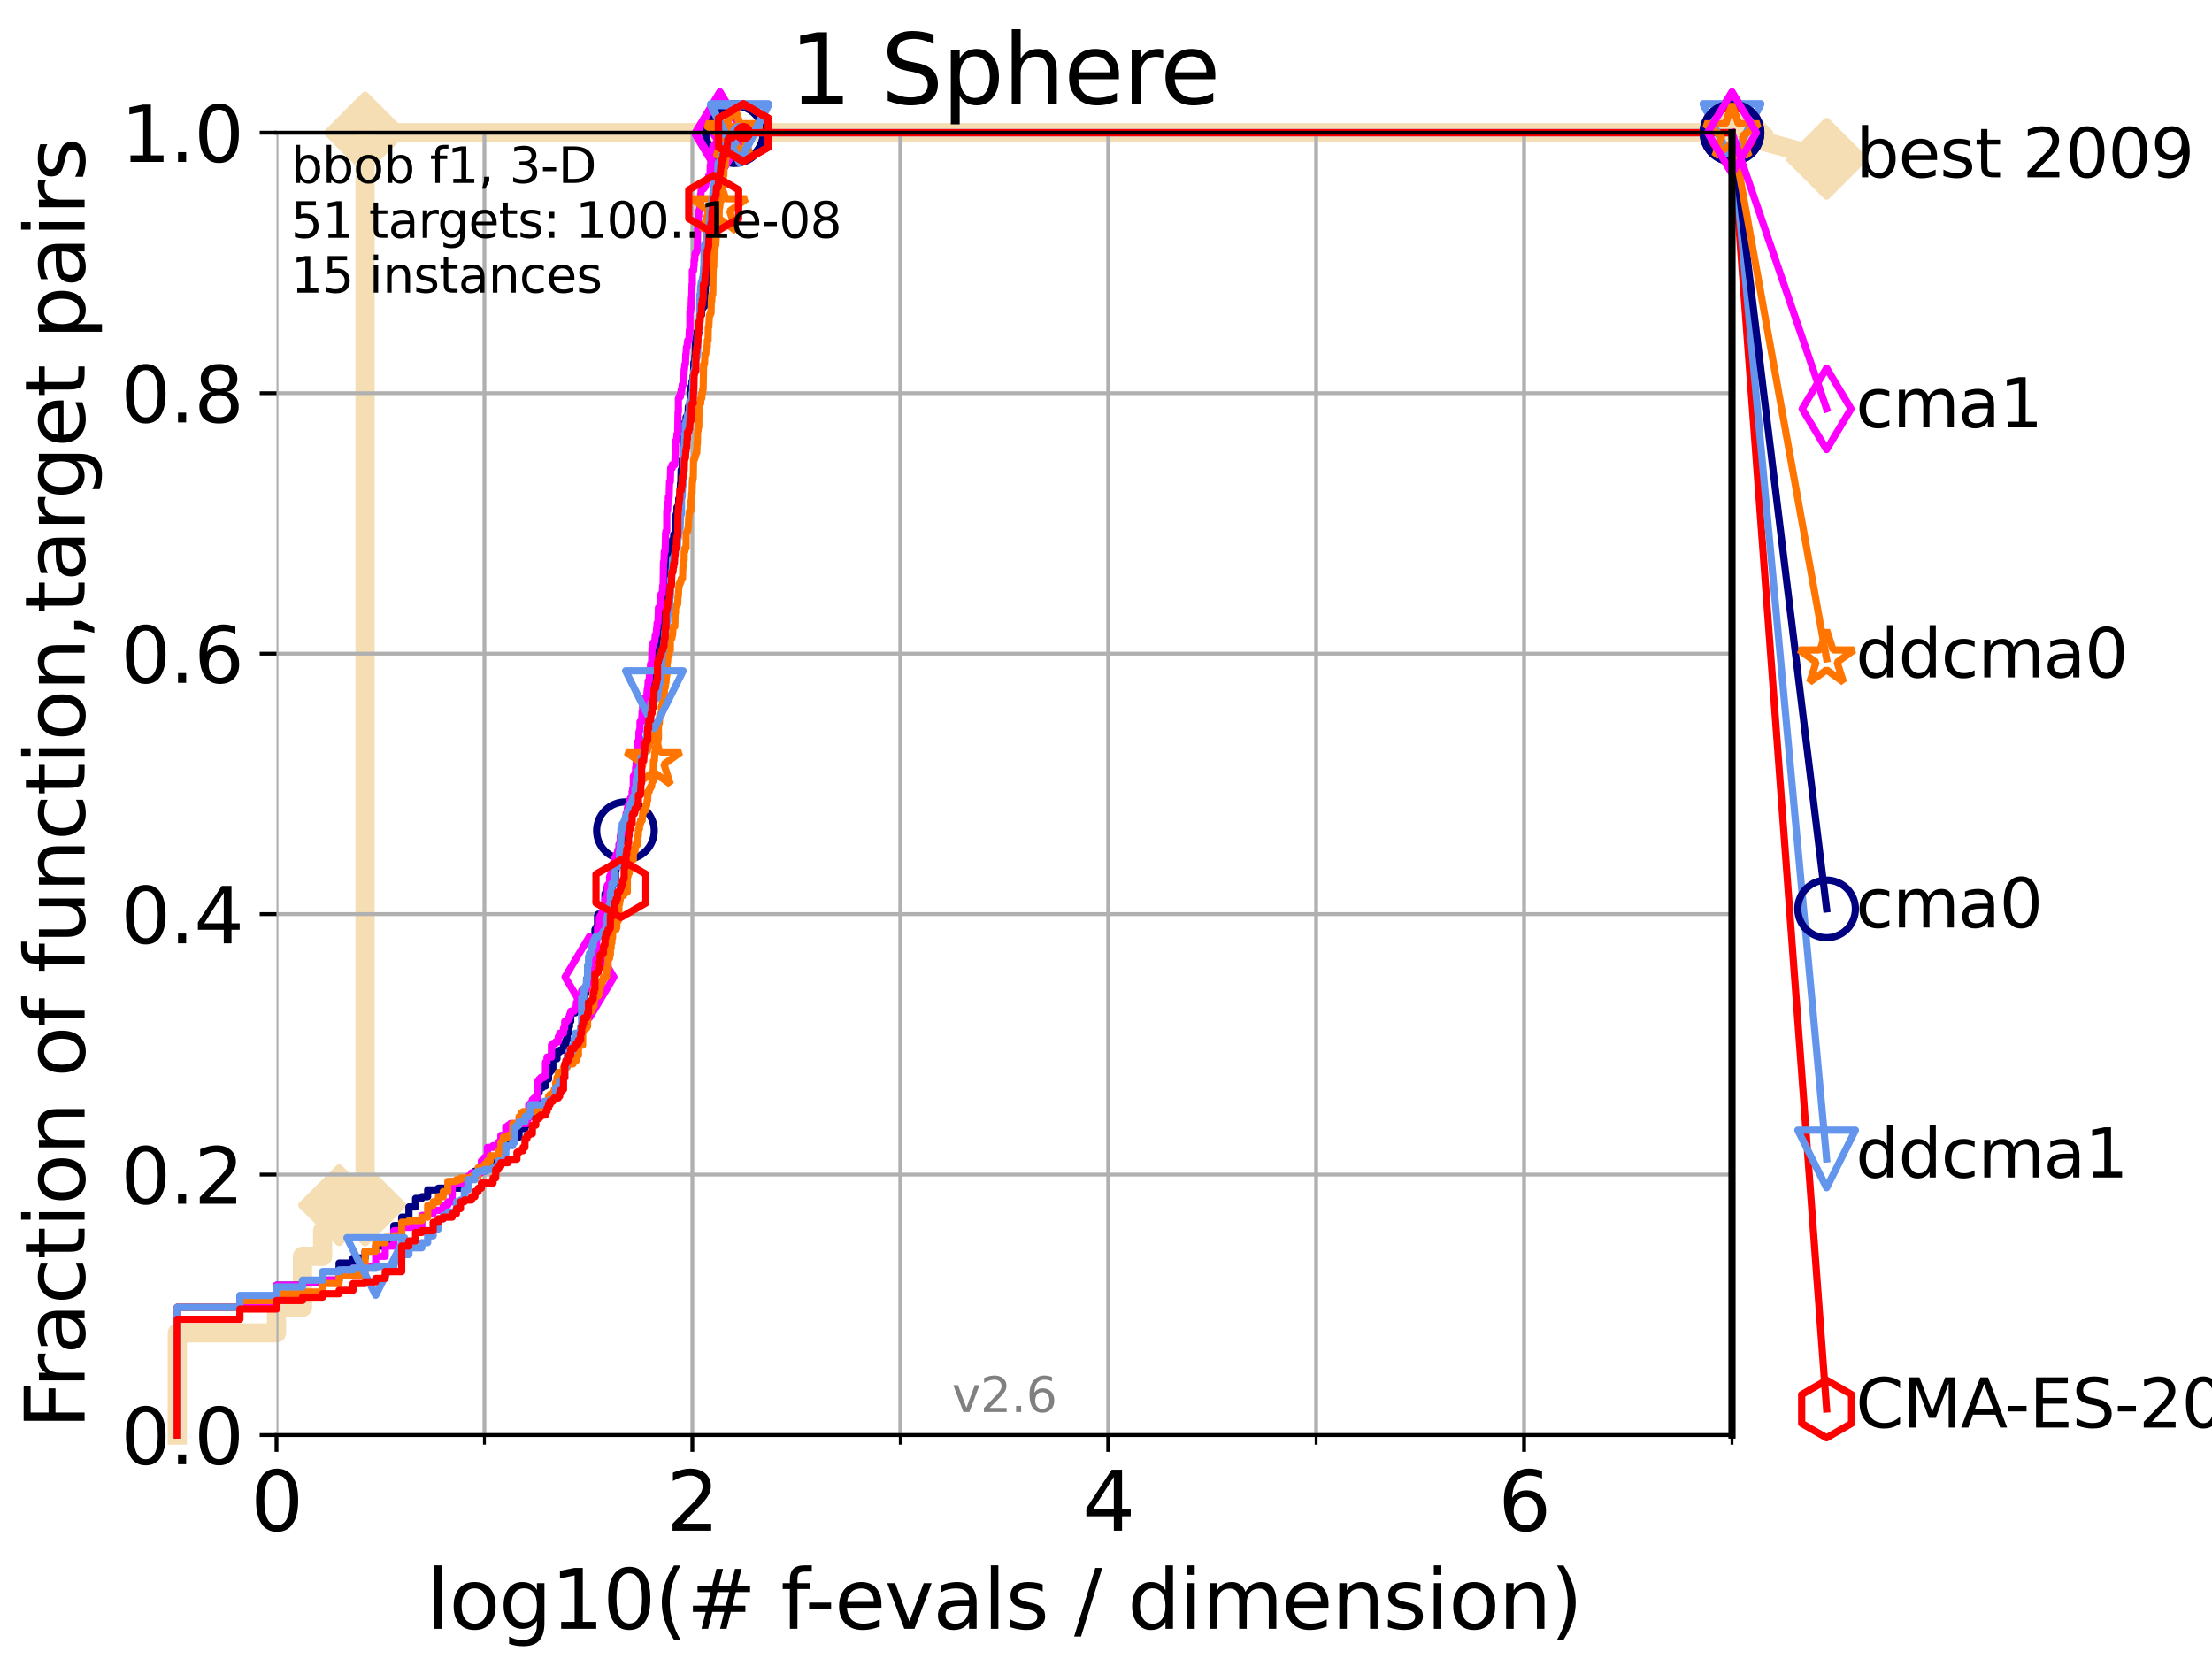 <?xml version="1.0" encoding="utf-8" standalone="no"?>
<!DOCTYPE svg PUBLIC "-//W3C//DTD SVG 1.1//EN"
  "http://www.w3.org/Graphics/SVG/1.1/DTD/svg11.dtd">
<svg xmlns:xlink="http://www.w3.org/1999/xlink" width="460.8pt" height="345.6pt" viewBox="0 0 460.8 345.6" xmlns="http://www.w3.org/2000/svg" version="1.1">
 <defs>
  <style type="text/css">*{stroke-linejoin: round; stroke-linecap: butt}</style>
 </defs>
 <g id="figure_1">
  <g id="patch_1">
   <path d="M 0 345.6 
L 460.8 345.6 
L 460.8 0 
L 0 0 
z
" style="fill: #ffffff"/>
  </g>
  <g id="axes_1">
   <g id="patch_2">
    <path d="M 57.6 298.944 
L 360.806 298.944 
L 360.806 27.648 
L 57.6 27.648 
z
" style="fill: #ffffff"/>
   </g>
   <g id="line2d_1">
    <path d="M 36.933 298.944 
L 36.933 277.666 
L 57.6 277.666 
L 57.6 272.346 
L 63.012 272.346 
L 63.012 261.707 
L 67.209 261.707 
L 67.209 256.388 
L 70.639 256.388 
L 70.639 251.068 
L 76.051 251.068 
L 76.051 27.648 
L 360.806 27.648 
" style="fill: none; stroke: #f5deb3; stroke-width: 4; stroke-linecap: square"/>
   </g>
   <g id="line2d_2">
    <defs>
     <path id="m08c86c585c" d="M -0 7.778 
L 7.778 0 
L 0 -7.778 
L -7.778 -0 
z
" style="stroke: #f5deb3; stroke-width: 1.5; stroke-linejoin: miter"/>
    </defs>
    <g>
     <use xlink:href="#m08c86c585c" x="70.639" y="251.068" style="fill: #f5deb3; stroke: #f5deb3; stroke-width: 1.5; stroke-linejoin: miter"/>
     <use xlink:href="#m08c86c585c" x="76.051" y="251.068" style="fill: #f5deb3; stroke: #f5deb3; stroke-width: 1.5; stroke-linejoin: miter"/>
     <use xlink:href="#m08c86c585c" x="76.051" y="251.068" style="fill: #f5deb3; stroke: #f5deb3; stroke-width: 1.5; stroke-linejoin: miter"/>
     <use xlink:href="#m08c86c585c" x="76.051" y="27.648" style="fill: #f5deb3; stroke: #f5deb3; stroke-width: 1.5; stroke-linejoin: miter"/>
     <use xlink:href="#m08c86c585c" x="76.051" y="27.648" style="fill: #f5deb3; stroke: #f5deb3; stroke-width: 1.5; stroke-linejoin: miter"/>
     <use xlink:href="#m08c86c585c" x="360.806" y="27.648" style="fill: #f5deb3; stroke: #f5deb3; stroke-width: 1.5; stroke-linejoin: miter"/>
    </g>
   </g>
   <g id="line2d_3">
    <path style="fill: none; stroke: #f5deb3; stroke-width: 4; stroke-linecap: square"/>
    <g/>
   </g>
   <g id="line2d_4">
    <path d="M 360.806 27.648 
L 380.515 33.074 
" style="fill: none; stroke: #f5deb3; stroke-width: 4; stroke-linecap: square"/>
    <g>
     <use xlink:href="#m08c86c585c" x="360.806" y="27.648" style="fill: #f5deb3; stroke: #f5deb3; stroke-width: 1.5; stroke-linejoin: miter"/>
     <use xlink:href="#m08c86c585c" x="380.515" y="33.074" style="fill: #f5deb3; stroke: #f5deb3; stroke-width: 1.5; stroke-linejoin: miter"/>
    </g>
   </g>
   <g id="matplotlib.axis_1">
    <g id="xtick_1">
     <g id="line2d_5">
      <path d="M 57.6 298.944 
L 57.6 27.648 
" clip-path="url(#p78c189361b)" style="fill: none; stroke: #b0b0b0; stroke-width: 0.8; stroke-linecap: square"/>
     </g>
     <g id="line2d_6">
      <defs>
       <path id="m79ac02c0a6" d="M 0 0 
L 0 3.5 
" style="stroke: #000000; stroke-width: 0.8"/>
      </defs>
      <g>
       <use xlink:href="#m79ac02c0a6" x="57.6" y="298.944" style="stroke: #000000; stroke-width: 0.8"/>
      </g>
     </g>
     <g id="text_1">
      <!-- 0 -->
      <g transform="translate(52.192 318.861)scale(0.17 -0.17)">
       <defs>
        <path id="DejaVuSans-30" d="M 2034 4250 
Q 1547 4250 1301 3770 
Q 1056 3291 1056 2328 
Q 1056 1369 1301 889 
Q 1547 409 2034 409 
Q 2525 409 2770 889 
Q 3016 1369 3016 2328 
Q 3016 3291 2770 3770 
Q 2525 4250 2034 4250 
z
M 2034 4750 
Q 2819 4750 3233 4129 
Q 3647 3509 3647 2328 
Q 3647 1150 3233 529 
Q 2819 -91 2034 -91 
Q 1250 -91 836 529 
Q 422 1150 422 2328 
Q 422 3509 836 4129 
Q 1250 4750 2034 4750 
z
" transform="scale(0.016)"/>
       </defs>
       <use xlink:href="#DejaVuSans-30"/>
      </g>
     </g>
    </g>
    <g id="xtick_2">
     <g id="line2d_7">
      <path d="M 144.23 298.944 
L 144.23 27.648 
" clip-path="url(#p78c189361b)" style="fill: none; stroke: #b0b0b0; stroke-width: 0.8; stroke-linecap: square"/>
     </g>
     <g id="line2d_8">
      <g>
       <use xlink:href="#m79ac02c0a6" x="144.23" y="298.944" style="stroke: #000000; stroke-width: 0.8"/>
      </g>
     </g>
     <g id="text_2">
      <!-- 2 -->
      <g transform="translate(138.822 318.861)scale(0.17 -0.17)">
       <defs>
        <path id="DejaVuSans-32" d="M 1228 531 
L 3431 531 
L 3431 0 
L 469 0 
L 469 531 
Q 828 903 1448 1529 
Q 2069 2156 2228 2338 
Q 2531 2678 2651 2914 
Q 2772 3150 2772 3378 
Q 2772 3750 2511 3984 
Q 2250 4219 1831 4219 
Q 1534 4219 1204 4116 
Q 875 4013 500 3803 
L 500 4441 
Q 881 4594 1212 4672 
Q 1544 4750 1819 4750 
Q 2544 4750 2975 4387 
Q 3406 4025 3406 3419 
Q 3406 3131 3298 2873 
Q 3191 2616 2906 2266 
Q 2828 2175 2409 1742 
Q 1991 1309 1228 531 
z
" transform="scale(0.016)"/>
       </defs>
       <use xlink:href="#DejaVuSans-32"/>
      </g>
     </g>
    </g>
    <g id="xtick_3">
     <g id="line2d_9">
      <path d="M 230.861 298.944 
L 230.861 27.648 
" clip-path="url(#p78c189361b)" style="fill: none; stroke: #b0b0b0; stroke-width: 0.8; stroke-linecap: square"/>
     </g>
     <g id="line2d_10">
      <g>
       <use xlink:href="#m79ac02c0a6" x="230.861" y="298.944" style="stroke: #000000; stroke-width: 0.8"/>
      </g>
     </g>
     <g id="text_3">
      <!-- 4 -->
      <g transform="translate(225.453 318.861)scale(0.17 -0.17)">
       <defs>
        <path id="DejaVuSans-34" d="M 2419 4116 
L 825 1625 
L 2419 1625 
L 2419 4116 
z
M 2253 4666 
L 3047 4666 
L 3047 1625 
L 3713 1625 
L 3713 1100 
L 3047 1100 
L 3047 0 
L 2419 0 
L 2419 1100 
L 313 1100 
L 313 1709 
L 2253 4666 
z
" transform="scale(0.016)"/>
       </defs>
       <use xlink:href="#DejaVuSans-34"/>
      </g>
     </g>
    </g>
    <g id="xtick_4">
     <g id="line2d_11">
      <path d="M 317.491 298.944 
L 317.491 27.648 
" clip-path="url(#p78c189361b)" style="fill: none; stroke: #b0b0b0; stroke-width: 0.8; stroke-linecap: square"/>
     </g>
     <g id="line2d_12">
      <g>
       <use xlink:href="#m79ac02c0a6" x="317.491" y="298.944" style="stroke: #000000; stroke-width: 0.8"/>
      </g>
     </g>
     <g id="text_4">
      <!-- 6 -->
      <g transform="translate(312.083 318.861)scale(0.17 -0.17)">
       <defs>
        <path id="DejaVuSans-36" d="M 2113 2584 
Q 1688 2584 1439 2293 
Q 1191 2003 1191 1497 
Q 1191 994 1439 701 
Q 1688 409 2113 409 
Q 2538 409 2786 701 
Q 3034 994 3034 1497 
Q 3034 2003 2786 2293 
Q 2538 2584 2113 2584 
z
M 3366 4563 
L 3366 3988 
Q 3128 4100 2886 4159 
Q 2644 4219 2406 4219 
Q 1781 4219 1451 3797 
Q 1122 3375 1075 2522 
Q 1259 2794 1537 2939 
Q 1816 3084 2150 3084 
Q 2853 3084 3261 2657 
Q 3669 2231 3669 1497 
Q 3669 778 3244 343 
Q 2819 -91 2113 -91 
Q 1303 -91 875 529 
Q 447 1150 447 2328 
Q 447 3434 972 4092 
Q 1497 4750 2381 4750 
Q 2619 4750 2861 4703 
Q 3103 4656 3366 4563 
z
" transform="scale(0.016)"/>
       </defs>
       <use xlink:href="#DejaVuSans-36"/>
      </g>
     </g>
    </g>
    <g id="xtick_5">
     <g id="line2d_13">
      <path d="M 100.915 298.944 
L 100.915 27.648 
" clip-path="url(#p78c189361b)" style="fill: none; stroke: #b0b0b0; stroke-width: 0.8; stroke-linecap: square"/>
     </g>
     <g id="line2d_14">
      <defs>
       <path id="m0d81e969bd" d="M 0 0 
L 0 2 
" style="stroke: #000000; stroke-width: 0.6"/>
      </defs>
      <g>
       <use xlink:href="#m0d81e969bd" x="100.915" y="298.944" style="stroke: #000000; stroke-width: 0.6"/>
      </g>
     </g>
    </g>
    <g id="xtick_6">
     <g id="line2d_15">
      <path d="M 187.546 298.944 
L 187.546 27.648 
" clip-path="url(#p78c189361b)" style="fill: none; stroke: #b0b0b0; stroke-width: 0.8; stroke-linecap: square"/>
     </g>
     <g id="line2d_16">
      <g>
       <use xlink:href="#m0d81e969bd" x="187.546" y="298.944" style="stroke: #000000; stroke-width: 0.6"/>
      </g>
     </g>
    </g>
    <g id="xtick_7">
     <g id="line2d_17">
      <path d="M 274.176 298.944 
L 274.176 27.648 
" clip-path="url(#p78c189361b)" style="fill: none; stroke: #b0b0b0; stroke-width: 0.8; stroke-linecap: square"/>
     </g>
     <g id="line2d_18">
      <g>
       <use xlink:href="#m0d81e969bd" x="274.176" y="298.944" style="stroke: #000000; stroke-width: 0.6"/>
      </g>
     </g>
    </g>
    <g id="xtick_8">
     <g id="line2d_19">
      <path d="M 360.806 298.944 
L 360.806 27.648 
" clip-path="url(#p78c189361b)" style="fill: none; stroke: #b0b0b0; stroke-width: 0.8; stroke-linecap: square"/>
     </g>
     <g id="line2d_20">
      <g>
       <use xlink:href="#m0d81e969bd" x="360.806" y="298.944" style="stroke: #000000; stroke-width: 0.6"/>
      </g>
     </g>
    </g>
    <g id="text_5">
     <!-- log10(# f-evals / dimension) -->
     <g transform="translate(88.823 339.314)scale(0.17 -0.17)">
      <defs>
       <path id="DejaVuSans-6c" d="M 603 4863 
L 1178 4863 
L 1178 0 
L 603 0 
L 603 4863 
z
" transform="scale(0.016)"/>
       <path id="DejaVuSans-6f" d="M 1959 3097 
Q 1497 3097 1228 2736 
Q 959 2375 959 1747 
Q 959 1119 1226 758 
Q 1494 397 1959 397 
Q 2419 397 2687 759 
Q 2956 1122 2956 1747 
Q 2956 2369 2687 2733 
Q 2419 3097 1959 3097 
z
M 1959 3584 
Q 2709 3584 3137 3096 
Q 3566 2609 3566 1747 
Q 3566 888 3137 398 
Q 2709 -91 1959 -91 
Q 1206 -91 779 398 
Q 353 888 353 1747 
Q 353 2609 779 3096 
Q 1206 3584 1959 3584 
z
" transform="scale(0.016)"/>
       <path id="DejaVuSans-67" d="M 2906 1791 
Q 2906 2416 2648 2759 
Q 2391 3103 1925 3103 
Q 1463 3103 1205 2759 
Q 947 2416 947 1791 
Q 947 1169 1205 825 
Q 1463 481 1925 481 
Q 2391 481 2648 825 
Q 2906 1169 2906 1791 
z
M 3481 434 
Q 3481 -459 3084 -895 
Q 2688 -1331 1869 -1331 
Q 1566 -1331 1297 -1286 
Q 1028 -1241 775 -1147 
L 775 -588 
Q 1028 -725 1275 -790 
Q 1522 -856 1778 -856 
Q 2344 -856 2625 -561 
Q 2906 -266 2906 331 
L 2906 616 
Q 2728 306 2450 153 
Q 2172 0 1784 0 
Q 1141 0 747 490 
Q 353 981 353 1791 
Q 353 2603 747 3093 
Q 1141 3584 1784 3584 
Q 2172 3584 2450 3431 
Q 2728 3278 2906 2969 
L 2906 3500 
L 3481 3500 
L 3481 434 
z
" transform="scale(0.016)"/>
       <path id="DejaVuSans-31" d="M 794 531 
L 1825 531 
L 1825 4091 
L 703 3866 
L 703 4441 
L 1819 4666 
L 2450 4666 
L 2450 531 
L 3481 531 
L 3481 0 
L 794 0 
L 794 531 
z
" transform="scale(0.016)"/>
       <path id="DejaVuSans-28" d="M 1984 4856 
Q 1566 4138 1362 3434 
Q 1159 2731 1159 2009 
Q 1159 1288 1364 580 
Q 1569 -128 1984 -844 
L 1484 -844 
Q 1016 -109 783 600 
Q 550 1309 550 2009 
Q 550 2706 781 3412 
Q 1013 4119 1484 4856 
L 1984 4856 
z
" transform="scale(0.016)"/>
       <path id="DejaVuSans-23" d="M 3272 2816 
L 2363 2816 
L 2100 1772 
L 3016 1772 
L 3272 2816 
z
M 2803 4594 
L 2478 3297 
L 3391 3297 
L 3719 4594 
L 4219 4594 
L 3897 3297 
L 4872 3297 
L 4872 2816 
L 3775 2816 
L 3519 1772 
L 4513 1772 
L 4513 1294 
L 3397 1294 
L 3072 0 
L 2572 0 
L 2894 1294 
L 1978 1294 
L 1656 0 
L 1153 0 
L 1478 1294 
L 494 1294 
L 494 1772 
L 1594 1772 
L 1856 2816 
L 850 2816 
L 850 3297 
L 1978 3297 
L 2297 4594 
L 2803 4594 
z
" transform="scale(0.016)"/>
       <path id="DejaVuSans-20" transform="scale(0.016)"/>
       <path id="DejaVuSans-66" d="M 2375 4863 
L 2375 4384 
L 1825 4384 
Q 1516 4384 1395 4259 
Q 1275 4134 1275 3809 
L 1275 3500 
L 2222 3500 
L 2222 3053 
L 1275 3053 
L 1275 0 
L 697 0 
L 697 3053 
L 147 3053 
L 147 3500 
L 697 3500 
L 697 3744 
Q 697 4328 969 4595 
Q 1241 4863 1831 4863 
L 2375 4863 
z
" transform="scale(0.016)"/>
       <path id="DejaVuSans-2d" d="M 313 2009 
L 1997 2009 
L 1997 1497 
L 313 1497 
L 313 2009 
z
" transform="scale(0.016)"/>
       <path id="DejaVuSans-65" d="M 3597 1894 
L 3597 1613 
L 953 1613 
Q 991 1019 1311 708 
Q 1631 397 2203 397 
Q 2534 397 2845 478 
Q 3156 559 3463 722 
L 3463 178 
Q 3153 47 2828 -22 
Q 2503 -91 2169 -91 
Q 1331 -91 842 396 
Q 353 884 353 1716 
Q 353 2575 817 3079 
Q 1281 3584 2069 3584 
Q 2775 3584 3186 3129 
Q 3597 2675 3597 1894 
z
M 3022 2063 
Q 3016 2534 2758 2815 
Q 2500 3097 2075 3097 
Q 1594 3097 1305 2825 
Q 1016 2553 972 2059 
L 3022 2063 
z
" transform="scale(0.016)"/>
       <path id="DejaVuSans-76" d="M 191 3500 
L 800 3500 
L 1894 563 
L 2988 3500 
L 3597 3500 
L 2284 0 
L 1503 0 
L 191 3500 
z
" transform="scale(0.016)"/>
       <path id="DejaVuSans-61" d="M 2194 1759 
Q 1497 1759 1228 1600 
Q 959 1441 959 1056 
Q 959 750 1161 570 
Q 1363 391 1709 391 
Q 2188 391 2477 730 
Q 2766 1069 2766 1631 
L 2766 1759 
L 2194 1759 
z
M 3341 1997 
L 3341 0 
L 2766 0 
L 2766 531 
Q 2569 213 2275 61 
Q 1981 -91 1556 -91 
Q 1019 -91 701 211 
Q 384 513 384 1019 
Q 384 1609 779 1909 
Q 1175 2209 1959 2209 
L 2766 2209 
L 2766 2266 
Q 2766 2663 2505 2880 
Q 2244 3097 1772 3097 
Q 1472 3097 1187 3025 
Q 903 2953 641 2809 
L 641 3341 
Q 956 3463 1253 3523 
Q 1550 3584 1831 3584 
Q 2591 3584 2966 3190 
Q 3341 2797 3341 1997 
z
" transform="scale(0.016)"/>
       <path id="DejaVuSans-73" d="M 2834 3397 
L 2834 2853 
Q 2591 2978 2328 3040 
Q 2066 3103 1784 3103 
Q 1356 3103 1142 2972 
Q 928 2841 928 2578 
Q 928 2378 1081 2264 
Q 1234 2150 1697 2047 
L 1894 2003 
Q 2506 1872 2764 1633 
Q 3022 1394 3022 966 
Q 3022 478 2636 193 
Q 2250 -91 1575 -91 
Q 1294 -91 989 -36 
Q 684 19 347 128 
L 347 722 
Q 666 556 975 473 
Q 1284 391 1588 391 
Q 1994 391 2212 530 
Q 2431 669 2431 922 
Q 2431 1156 2273 1281 
Q 2116 1406 1581 1522 
L 1381 1569 
Q 847 1681 609 1914 
Q 372 2147 372 2553 
Q 372 3047 722 3315 
Q 1072 3584 1716 3584 
Q 2034 3584 2315 3537 
Q 2597 3491 2834 3397 
z
" transform="scale(0.016)"/>
       <path id="DejaVuSans-2f" d="M 1625 4666 
L 2156 4666 
L 531 -594 
L 0 -594 
L 1625 4666 
z
" transform="scale(0.016)"/>
       <path id="DejaVuSans-64" d="M 2906 2969 
L 2906 4863 
L 3481 4863 
L 3481 0 
L 2906 0 
L 2906 525 
Q 2725 213 2448 61 
Q 2172 -91 1784 -91 
Q 1150 -91 751 415 
Q 353 922 353 1747 
Q 353 2572 751 3078 
Q 1150 3584 1784 3584 
Q 2172 3584 2448 3432 
Q 2725 3281 2906 2969 
z
M 947 1747 
Q 947 1113 1208 752 
Q 1469 391 1925 391 
Q 2381 391 2643 752 
Q 2906 1113 2906 1747 
Q 2906 2381 2643 2742 
Q 2381 3103 1925 3103 
Q 1469 3103 1208 2742 
Q 947 2381 947 1747 
z
" transform="scale(0.016)"/>
       <path id="DejaVuSans-69" d="M 603 3500 
L 1178 3500 
L 1178 0 
L 603 0 
L 603 3500 
z
M 603 4863 
L 1178 4863 
L 1178 4134 
L 603 4134 
L 603 4863 
z
" transform="scale(0.016)"/>
       <path id="DejaVuSans-6d" d="M 3328 2828 
Q 3544 3216 3844 3400 
Q 4144 3584 4550 3584 
Q 5097 3584 5394 3201 
Q 5691 2819 5691 2113 
L 5691 0 
L 5113 0 
L 5113 2094 
Q 5113 2597 4934 2840 
Q 4756 3084 4391 3084 
Q 3944 3084 3684 2787 
Q 3425 2491 3425 1978 
L 3425 0 
L 2847 0 
L 2847 2094 
Q 2847 2600 2669 2842 
Q 2491 3084 2119 3084 
Q 1678 3084 1418 2786 
Q 1159 2488 1159 1978 
L 1159 0 
L 581 0 
L 581 3500 
L 1159 3500 
L 1159 2956 
Q 1356 3278 1631 3431 
Q 1906 3584 2284 3584 
Q 2666 3584 2933 3390 
Q 3200 3197 3328 2828 
z
" transform="scale(0.016)"/>
       <path id="DejaVuSans-6e" d="M 3513 2113 
L 3513 0 
L 2938 0 
L 2938 2094 
Q 2938 2591 2744 2837 
Q 2550 3084 2163 3084 
Q 1697 3084 1428 2787 
Q 1159 2491 1159 1978 
L 1159 0 
L 581 0 
L 581 3500 
L 1159 3500 
L 1159 2956 
Q 1366 3272 1645 3428 
Q 1925 3584 2291 3584 
Q 2894 3584 3203 3211 
Q 3513 2838 3513 2113 
z
" transform="scale(0.016)"/>
       <path id="DejaVuSans-29" d="M 513 4856 
L 1013 4856 
Q 1481 4119 1714 3412 
Q 1947 2706 1947 2009 
Q 1947 1309 1714 600 
Q 1481 -109 1013 -844 
L 513 -844 
Q 928 -128 1133 580 
Q 1338 1288 1338 2009 
Q 1338 2731 1133 3434 
Q 928 4138 513 4856 
z
" transform="scale(0.016)"/>
      </defs>
      <use xlink:href="#DejaVuSans-6c"/>
      <use xlink:href="#DejaVuSans-6f" x="27.783"/>
      <use xlink:href="#DejaVuSans-67" x="88.965"/>
      <use xlink:href="#DejaVuSans-31" x="152.441"/>
      <use xlink:href="#DejaVuSans-30" x="216.064"/>
      <use xlink:href="#DejaVuSans-28" x="279.688"/>
      <use xlink:href="#DejaVuSans-23" x="318.701"/>
      <use xlink:href="#DejaVuSans-20" x="402.49"/>
      <use xlink:href="#DejaVuSans-66" x="434.277"/>
      <use xlink:href="#DejaVuSans-2d" x="463.982"/>
      <use xlink:href="#DejaVuSans-65" x="500.066"/>
      <use xlink:href="#DejaVuSans-76" x="561.59"/>
      <use xlink:href="#DejaVuSans-61" x="620.77"/>
      <use xlink:href="#DejaVuSans-6c" x="682.049"/>
      <use xlink:href="#DejaVuSans-73" x="709.832"/>
      <use xlink:href="#DejaVuSans-20" x="761.932"/>
      <use xlink:href="#DejaVuSans-2f" x="793.719"/>
      <use xlink:href="#DejaVuSans-20" x="827.41"/>
      <use xlink:href="#DejaVuSans-64" x="859.197"/>
      <use xlink:href="#DejaVuSans-69" x="922.674"/>
      <use xlink:href="#DejaVuSans-6d" x="950.457"/>
      <use xlink:href="#DejaVuSans-65" x="1047.869"/>
      <use xlink:href="#DejaVuSans-6e" x="1109.393"/>
      <use xlink:href="#DejaVuSans-73" x="1172.771"/>
      <use xlink:href="#DejaVuSans-69" x="1224.871"/>
      <use xlink:href="#DejaVuSans-6f" x="1252.654"/>
      <use xlink:href="#DejaVuSans-6e" x="1313.836"/>
      <use xlink:href="#DejaVuSans-29" x="1377.215"/>
     </g>
    </g>
   </g>
   <g id="matplotlib.axis_2">
    <g id="ytick_1">
     <g id="line2d_21">
      <path d="M 57.6 298.944 
L 360.806 298.944 
" clip-path="url(#p78c189361b)" style="fill: none; stroke: #b0b0b0; stroke-width: 0.8; stroke-linecap: square"/>
     </g>
     <g id="line2d_22">
      <defs>
       <path id="mfcf118fb11" d="M 0 0 
L -3.5 0 
" style="stroke: #000000; stroke-width: 0.8"/>
      </defs>
      <g>
       <use xlink:href="#mfcf118fb11" x="57.6" y="298.944" style="stroke: #000000; stroke-width: 0.8"/>
      </g>
     </g>
     <g id="text_6">
      <!-- 0.0 -->
      <g transform="translate(25.155 305.023)scale(0.16 -0.16)">
       <defs>
        <path id="DejaVuSans-2e" d="M 684 794 
L 1344 794 
L 1344 0 
L 684 0 
L 684 794 
z
" transform="scale(0.016)"/>
       </defs>
       <use xlink:href="#DejaVuSans-30"/>
       <use xlink:href="#DejaVuSans-2e" x="63.623"/>
       <use xlink:href="#DejaVuSans-30" x="95.41"/>
      </g>
     </g>
    </g>
    <g id="ytick_2">
     <g id="line2d_23">
      <path d="M 57.6 244.685 
L 360.806 244.685 
" clip-path="url(#p78c189361b)" style="fill: none; stroke: #b0b0b0; stroke-width: 0.8; stroke-linecap: square"/>
     </g>
     <g id="line2d_24">
      <g>
       <use xlink:href="#mfcf118fb11" x="57.6" y="244.685" style="stroke: #000000; stroke-width: 0.8"/>
      </g>
     </g>
     <g id="text_7">
      <!-- 0.2 -->
      <g transform="translate(25.155 250.764)scale(0.16 -0.16)">
       <use xlink:href="#DejaVuSans-30"/>
       <use xlink:href="#DejaVuSans-2e" x="63.623"/>
       <use xlink:href="#DejaVuSans-32" x="95.41"/>
      </g>
     </g>
    </g>
    <g id="ytick_3">
     <g id="line2d_25">
      <path d="M 57.6 190.426 
L 360.806 190.426 
" clip-path="url(#p78c189361b)" style="fill: none; stroke: #b0b0b0; stroke-width: 0.8; stroke-linecap: square"/>
     </g>
     <g id="line2d_26">
      <g>
       <use xlink:href="#mfcf118fb11" x="57.6" y="190.426" style="stroke: #000000; stroke-width: 0.8"/>
      </g>
     </g>
     <g id="text_8">
      <!-- 0.4 -->
      <g transform="translate(25.155 196.504)scale(0.16 -0.16)">
       <use xlink:href="#DejaVuSans-30"/>
       <use xlink:href="#DejaVuSans-2e" x="63.623"/>
       <use xlink:href="#DejaVuSans-34" x="95.41"/>
      </g>
     </g>
    </g>
    <g id="ytick_4">
     <g id="line2d_27">
      <path d="M 57.6 136.166 
L 360.806 136.166 
" clip-path="url(#p78c189361b)" style="fill: none; stroke: #b0b0b0; stroke-width: 0.8; stroke-linecap: square"/>
     </g>
     <g id="line2d_28">
      <g>
       <use xlink:href="#mfcf118fb11" x="57.6" y="136.166" style="stroke: #000000; stroke-width: 0.8"/>
      </g>
     </g>
     <g id="text_9">
      <!-- 0.6 -->
      <g transform="translate(25.155 142.245)scale(0.16 -0.16)">
       <use xlink:href="#DejaVuSans-30"/>
       <use xlink:href="#DejaVuSans-2e" x="63.623"/>
       <use xlink:href="#DejaVuSans-36" x="95.41"/>
      </g>
     </g>
    </g>
    <g id="ytick_5">
     <g id="line2d_29">
      <path d="M 57.6 81.907 
L 360.806 81.907 
" clip-path="url(#p78c189361b)" style="fill: none; stroke: #b0b0b0; stroke-width: 0.8; stroke-linecap: square"/>
     </g>
     <g id="line2d_30">
      <g>
       <use xlink:href="#mfcf118fb11" x="57.6" y="81.907" style="stroke: #000000; stroke-width: 0.8"/>
      </g>
     </g>
     <g id="text_10">
      <!-- 0.8 -->
      <g transform="translate(25.155 87.986)scale(0.16 -0.16)">
       <defs>
        <path id="DejaVuSans-38" d="M 2034 2216 
Q 1584 2216 1326 1975 
Q 1069 1734 1069 1313 
Q 1069 891 1326 650 
Q 1584 409 2034 409 
Q 2484 409 2743 651 
Q 3003 894 3003 1313 
Q 3003 1734 2745 1975 
Q 2488 2216 2034 2216 
z
M 1403 2484 
Q 997 2584 770 2862 
Q 544 3141 544 3541 
Q 544 4100 942 4425 
Q 1341 4750 2034 4750 
Q 2731 4750 3128 4425 
Q 3525 4100 3525 3541 
Q 3525 3141 3298 2862 
Q 3072 2584 2669 2484 
Q 3125 2378 3379 2068 
Q 3634 1759 3634 1313 
Q 3634 634 3220 271 
Q 2806 -91 2034 -91 
Q 1263 -91 848 271 
Q 434 634 434 1313 
Q 434 1759 690 2068 
Q 947 2378 1403 2484 
z
M 1172 3481 
Q 1172 3119 1398 2916 
Q 1625 2713 2034 2713 
Q 2441 2713 2670 2916 
Q 2900 3119 2900 3481 
Q 2900 3844 2670 4047 
Q 2441 4250 2034 4250 
Q 1625 4250 1398 4047 
Q 1172 3844 1172 3481 
z
" transform="scale(0.016)"/>
       </defs>
       <use xlink:href="#DejaVuSans-30"/>
       <use xlink:href="#DejaVuSans-2e" x="63.623"/>
       <use xlink:href="#DejaVuSans-38" x="95.41"/>
      </g>
     </g>
    </g>
    <g id="ytick_6">
     <g id="line2d_31">
      <path d="M 57.6 27.648 
L 360.806 27.648 
" clip-path="url(#p78c189361b)" style="fill: none; stroke: #b0b0b0; stroke-width: 0.8; stroke-linecap: square"/>
     </g>
     <g id="line2d_32">
      <g>
       <use xlink:href="#mfcf118fb11" x="57.6" y="27.648" style="stroke: #000000; stroke-width: 0.8"/>
      </g>
     </g>
     <g id="text_11">
      <!-- 1.0 -->
      <g transform="translate(25.155 33.727)scale(0.16 -0.16)">
       <use xlink:href="#DejaVuSans-31"/>
       <use xlink:href="#DejaVuSans-2e" x="63.623"/>
       <use xlink:href="#DejaVuSans-30" x="95.41"/>
      </g>
     </g>
    </g>
    <g id="text_12">
     <!-- Fraction of function,target pairs -->
     <g transform="translate(17.62 297.681)rotate(-90)scale(0.17 -0.17)">
      <defs>
       <path id="DejaVuSans-46" d="M 628 4666 
L 3309 4666 
L 3309 4134 
L 1259 4134 
L 1259 2759 
L 3109 2759 
L 3109 2228 
L 1259 2228 
L 1259 0 
L 628 0 
L 628 4666 
z
" transform="scale(0.016)"/>
       <path id="DejaVuSans-72" d="M 2631 2963 
Q 2534 3019 2420 3045 
Q 2306 3072 2169 3072 
Q 1681 3072 1420 2755 
Q 1159 2438 1159 1844 
L 1159 0 
L 581 0 
L 581 3500 
L 1159 3500 
L 1159 2956 
Q 1341 3275 1631 3429 
Q 1922 3584 2338 3584 
Q 2397 3584 2469 3576 
Q 2541 3569 2628 3553 
L 2631 2963 
z
" transform="scale(0.016)"/>
       <path id="DejaVuSans-63" d="M 3122 3366 
L 3122 2828 
Q 2878 2963 2633 3030 
Q 2388 3097 2138 3097 
Q 1578 3097 1268 2742 
Q 959 2388 959 1747 
Q 959 1106 1268 751 
Q 1578 397 2138 397 
Q 2388 397 2633 464 
Q 2878 531 3122 666 
L 3122 134 
Q 2881 22 2623 -34 
Q 2366 -91 2075 -91 
Q 1284 -91 818 406 
Q 353 903 353 1747 
Q 353 2603 823 3093 
Q 1294 3584 2113 3584 
Q 2378 3584 2631 3529 
Q 2884 3475 3122 3366 
z
" transform="scale(0.016)"/>
       <path id="DejaVuSans-74" d="M 1172 4494 
L 1172 3500 
L 2356 3500 
L 2356 3053 
L 1172 3053 
L 1172 1153 
Q 1172 725 1289 603 
Q 1406 481 1766 481 
L 2356 481 
L 2356 0 
L 1766 0 
Q 1100 0 847 248 
Q 594 497 594 1153 
L 594 3053 
L 172 3053 
L 172 3500 
L 594 3500 
L 594 4494 
L 1172 4494 
z
" transform="scale(0.016)"/>
       <path id="DejaVuSans-75" d="M 544 1381 
L 544 3500 
L 1119 3500 
L 1119 1403 
Q 1119 906 1312 657 
Q 1506 409 1894 409 
Q 2359 409 2629 706 
Q 2900 1003 2900 1516 
L 2900 3500 
L 3475 3500 
L 3475 0 
L 2900 0 
L 2900 538 
Q 2691 219 2414 64 
Q 2138 -91 1772 -91 
Q 1169 -91 856 284 
Q 544 659 544 1381 
z
M 1991 3584 
L 1991 3584 
z
" transform="scale(0.016)"/>
       <path id="DejaVuSans-2c" d="M 750 794 
L 1409 794 
L 1409 256 
L 897 -744 
L 494 -744 
L 750 256 
L 750 794 
z
" transform="scale(0.016)"/>
       <path id="DejaVuSans-70" d="M 1159 525 
L 1159 -1331 
L 581 -1331 
L 581 3500 
L 1159 3500 
L 1159 2969 
Q 1341 3281 1617 3432 
Q 1894 3584 2278 3584 
Q 2916 3584 3314 3078 
Q 3713 2572 3713 1747 
Q 3713 922 3314 415 
Q 2916 -91 2278 -91 
Q 1894 -91 1617 61 
Q 1341 213 1159 525 
z
M 3116 1747 
Q 3116 2381 2855 2742 
Q 2594 3103 2138 3103 
Q 1681 3103 1420 2742 
Q 1159 2381 1159 1747 
Q 1159 1113 1420 752 
Q 1681 391 2138 391 
Q 2594 391 2855 752 
Q 3116 1113 3116 1747 
z
" transform="scale(0.016)"/>
      </defs>
      <use xlink:href="#DejaVuSans-46"/>
      <use xlink:href="#DejaVuSans-72" x="50.27"/>
      <use xlink:href="#DejaVuSans-61" x="91.383"/>
      <use xlink:href="#DejaVuSans-63" x="152.662"/>
      <use xlink:href="#DejaVuSans-74" x="207.643"/>
      <use xlink:href="#DejaVuSans-69" x="246.852"/>
      <use xlink:href="#DejaVuSans-6f" x="274.635"/>
      <use xlink:href="#DejaVuSans-6e" x="335.816"/>
      <use xlink:href="#DejaVuSans-20" x="399.195"/>
      <use xlink:href="#DejaVuSans-6f" x="430.982"/>
      <use xlink:href="#DejaVuSans-66" x="492.164"/>
      <use xlink:href="#DejaVuSans-20" x="527.369"/>
      <use xlink:href="#DejaVuSans-66" x="559.156"/>
      <use xlink:href="#DejaVuSans-75" x="594.361"/>
      <use xlink:href="#DejaVuSans-6e" x="657.74"/>
      <use xlink:href="#DejaVuSans-63" x="721.119"/>
      <use xlink:href="#DejaVuSans-74" x="776.1"/>
      <use xlink:href="#DejaVuSans-69" x="815.309"/>
      <use xlink:href="#DejaVuSans-6f" x="843.092"/>
      <use xlink:href="#DejaVuSans-6e" x="904.273"/>
      <use xlink:href="#DejaVuSans-2c" x="967.652"/>
      <use xlink:href="#DejaVuSans-74" x="999.439"/>
      <use xlink:href="#DejaVuSans-61" x="1038.648"/>
      <use xlink:href="#DejaVuSans-72" x="1099.928"/>
      <use xlink:href="#DejaVuSans-67" x="1139.291"/>
      <use xlink:href="#DejaVuSans-65" x="1202.768"/>
      <use xlink:href="#DejaVuSans-74" x="1264.291"/>
      <use xlink:href="#DejaVuSans-20" x="1303.5"/>
      <use xlink:href="#DejaVuSans-70" x="1335.287"/>
      <use xlink:href="#DejaVuSans-61" x="1398.764"/>
      <use xlink:href="#DejaVuSans-69" x="1460.043"/>
      <use xlink:href="#DejaVuSans-72" x="1487.826"/>
      <use xlink:href="#DejaVuSans-73" x="1528.939"/>
     </g>
    </g>
   </g>
   <g id="line2d_33">
    <defs>
     <path id="mcb77814b1f" d="M 0 1.5 
C 0.398 1.5 0.779 1.342 1.061 1.061 
C 1.342 0.779 1.5 0.398 1.5 0 
C 1.5 -0.398 1.342 -0.779 1.061 -1.061 
C 0.779 -1.342 0.398 -1.5 0 -1.5 
C -0.398 -1.5 -0.779 -1.342 -1.061 -1.061 
C -1.342 -0.779 -1.5 -0.398 -1.5 0 
C -1.5 0.398 -1.342 0.779 -1.061 1.061 
C -0.779 1.342 -0.398 1.5 0 1.5 
z
" style="stroke: #f5deb3"/>
    </defs>
    <g>
     <use xlink:href="#mcb77814b1f" x="76.051" y="27.648" style="fill: #f5deb3; stroke: #f5deb3"/>
     <use xlink:href="#mcb77814b1f" x="76.051" y="27.648" style="fill: #f5deb3; stroke: #f5deb3"/>
    </g>
   </g>
   <g id="line2d_34">
    <defs>
     <path id="m83d2c27fdf" d="M 0 1.5 
C 0.398 1.5 0.779 1.342 1.061 1.061 
C 1.342 0.779 1.5 0.398 1.5 0 
C 1.5 -0.398 1.342 -0.779 1.061 -1.061 
C 0.779 -1.342 0.398 -1.5 0 -1.5 
C -0.398 -1.5 -0.779 -1.342 -1.061 -1.061 
C -1.342 -0.779 -1.5 -0.398 -1.5 0 
C -1.5 0.398 -1.342 0.779 -1.061 1.061 
C -0.779 1.342 -0.398 1.5 0 1.5 
z
" style="stroke: #000080"/>
    </defs>
    <g>
     <use xlink:href="#m83d2c27fdf" x="153.033" y="27.648" style="fill: #000080; stroke: #000080"/>
     <use xlink:href="#m83d2c27fdf" x="153.033" y="27.648" style="fill: #000080; stroke: #000080"/>
    </g>
   </g>
   <g id="line2d_35">
    <path d="M 36.933 298.944 
L 36.933 272.346 
L 49.973 272.346 
L 49.973 270.219 
L 57.6 270.219 
L 57.6 267.736 
L 63.012 267.736 
L 63.012 267.027 
L 67.209 267.027 
L 67.209 266.672 
L 70.639 266.672 
L 70.639 263.126 
L 73.539 263.126 
L 73.539 262.062 
L 76.051 262.062 
L 76.051 260.643 
L 78.267 260.643 
L 78.267 259.579 
L 80.249 259.579 
L 80.249 259.225 
L 82.042 259.225 
L 82.042 255.324 
L 83.678 255.324 
L 83.678 253.551 
L 85.184 253.551 
L 85.184 251.423 
L 86.578 251.423 
L 86.578 249.65 
L 87.876 249.65 
L 87.876 249.295 
L 89.09 249.295 
L 89.09 247.877 
L 91.306 247.877 
L 91.306 247.522 
L 95.917 247.522 
L 95.917 246.458 
L 96.718 246.458 
L 96.718 246.103 
L 97.485 246.103 
L 97.485 245.394 
L 98.933 245.394 
L 98.933 243.976 
L 100.915 243.976 
L 100.915 243.621 
L 101.532 243.621 
L 101.532 242.202 
L 103.815 242.202 
L 103.815 239.72 
L 104.86 239.72 
L 104.86 239.365 
L 105.362 239.365 
L 105.362 238.301 
L 106.327 238.301 
L 106.327 237.237 
L 107.245 237.237 
L 107.245 236.883 
L 108.12 236.883 
L 108.12 235.11 
L 109.361 235.11 
L 109.361 234.4 
L 109.757 234.4 
L 109.757 232.627 
L 110.525 232.627 
L 110.525 231.918 
L 111.621 231.918 
L 111.621 231.563 
L 111.972 231.563 
L 111.972 227.662 
L 112.318 227.662 
L 112.318 226.598 
L 112.989 226.598 
L 112.989 226.244 
L 113.638 226.244 
L 113.638 224.825 
L 114.265 224.825 
L 114.265 223.407 
L 114.571 223.407 
L 114.571 223.052 
L 114.872 223.052 
L 114.872 222.697 
L 115.168 222.697 
L 115.168 220.57 
L 116.03 220.57 
L 116.03 219.151 
L 116.584 219.151 
L 116.584 218.796 
L 117.384 218.796 
L 117.384 217.378 
L 117.9 217.378 
L 117.9 216.669 
L 118.152 216.669 
L 118.152 215.25 
L 118.401 215.25 
L 118.401 213.832 
L 118.647 213.832 
L 118.647 212.768 
L 118.89 212.768 
L 118.89 210.994 
L 119.831 210.994 
L 119.831 210.64 
L 120.059 210.64 
L 120.059 210.285 
L 120.727 210.285 
L 120.727 209.931 
L 120.944 209.931 
L 120.944 208.867 
L 121.372 208.867 
L 121.372 208.157 
L 121.582 208.157 
L 121.582 207.448 
L 121.79 207.448 
L 121.79 207.093 
L 121.995 207.093 
L 121.995 206.03 
L 122.199 206.03 
L 122.199 203.902 
L 122.4 203.902 
L 122.4 202.483 
L 122.796 202.483 
L 122.796 202.129 
L 122.991 202.129 
L 122.991 200.355 
L 123.184 200.355 
L 123.184 199.646 
L 123.375 199.646 
L 123.375 198.582 
L 123.564 198.582 
L 123.564 198.228 
L 123.751 198.228 
L 123.751 197.518 
L 123.936 197.518 
L 123.936 193.617 
L 124.12 193.617 
L 124.12 193.263 
L 124.482 193.263 
L 124.482 190.78 
L 124.66 190.78 
L 124.66 190.426 
L 125.527 190.426 
L 125.527 190.071 
L 125.696 190.071 
L 125.696 189.007 
L 125.863 189.007 
L 125.863 188.298 
L 126.029 188.298 
L 126.029 186.17 
L 126.193 186.17 
L 126.193 185.815 
L 126.356 185.815 
L 126.356 185.106 
L 127.15 185.106 
L 127.15 184.751 
L 127.61 184.751 
L 127.61 184.042 
L 128.06 184.042 
L 128.06 183.333 
L 128.208 183.333 
L 128.208 181.205 
L 128.354 181.205 
L 128.354 180.496 
L 128.499 180.496 
L 128.499 179.787 
L 128.786 179.787 
L 128.786 178.013 
L 129.069 178.013 
L 129.069 177.659 
L 129.209 177.659 
L 129.209 175.531 
L 129.486 175.531 
L 129.486 174.822 
L 129.623 174.822 
L 129.623 174.467 
L 129.893 174.467 
L 129.893 173.758 
L 130.027 173.758 
L 130.027 173.403 
L 130.16 173.403 
L 130.16 173.048 
L 130.292 173.048 
L 130.292 171.985 
L 130.811 171.985 
L 130.811 171.63 
L 130.939 171.63 
L 130.939 171.275 
L 131.191 171.275 
L 131.191 170.211 
L 131.316 170.211 
L 131.316 169.857 
L 131.44 169.857 
L 131.44 169.147 
L 131.564 169.147 
L 131.564 168.793 
L 131.686 168.793 
L 131.686 168.438 
L 131.808 168.438 
L 131.808 168.084 
L 131.929 168.084 
L 131.929 165.601 
L 132.049 165.601 
L 132.049 164.183 
L 132.169 164.183 
L 132.169 163.828 
L 132.287 163.828 
L 132.287 163.473 
L 132.405 163.473 
L 132.405 163.119 
L 132.755 163.119 
L 132.755 162.764 
L 132.87 162.764 
L 132.87 162.409 
L 132.984 162.409 
L 132.984 162.055 
L 133.098 162.055 
L 133.098 161.346 
L 133.211 161.346 
L 133.211 159.572 
L 133.435 159.572 
L 133.435 157.799 
L 133.656 157.799 
L 133.656 156.735 
L 133.875 156.735 
L 133.983 155.671 
L 134.091 155.671 
L 134.198 154.962 
L 134.305 154.962 
L 134.305 154.607 
L 134.516 154.607 
L 134.516 153.898 
L 134.829 153.898 
L 134.932 151.416 
L 135.034 151.416 
L 135.034 150.706 
L 135.238 150.706 
L 135.339 148.933 
L 135.439 148.933 
L 135.539 146.451 
L 135.638 146.451 
L 135.737 144.323 
L 135.835 144.323 
L 135.933 142.904 
L 136.127 142.904 
L 136.223 141.131 
L 136.414 141.131 
L 136.414 140.777 
L 136.697 140.777 
L 136.697 139.713 
L 136.883 139.713 
L 136.975 138.649 
L 137.067 138.649 
L 137.159 134.748 
L 137.341 134.748 
L 137.431 131.556 
L 137.61 131.556 
L 137.61 129.783 
L 137.788 129.783 
L 137.788 127.301 
L 138.051 127.301 
L 138.051 125.173 
L 138.31 125.173 
L 138.31 124.818 
L 138.481 124.818 
L 138.481 124.109 
L 138.735 124.109 
L 138.819 123.045 
L 138.902 123.045 
L 138.985 119.144 
L 139.068 119.144 
L 139.068 118.435 
L 139.314 118.435 
L 139.314 116.307 
L 139.476 116.307 
L 139.556 115.243 
L 139.717 115.243 
L 139.717 113.824 
L 140.033 113.824 
L 140.111 112.406 
L 140.344 112.406 
L 140.344 111.342 
L 140.65 111.342 
L 140.725 107.441 
L 140.876 107.441 
L 140.876 107.086 
L 141.025 107.086 
L 141.025 105.668 
L 141.247 105.668 
L 141.247 105.313 
L 141.393 105.313 
L 141.393 103.895 
L 141.538 103.895 
L 141.611 103.185 
L 141.683 103.185 
L 141.754 100.703 
L 141.826 100.703 
L 141.897 97.866 
L 142.109 97.866 
L 142.109 95.738 
L 142.318 95.738 
L 142.387 90.773 
L 142.456 90.773 
L 142.456 90.064 
L 142.594 90.064 
L 142.662 87.936 
L 142.865 87.936 
L 142.933 86.872 
L 143.133 86.872 
L 143.133 86.517 
L 143.331 86.517 
L 143.397 84.744 
L 143.528 84.744 
L 143.528 84.39 
L 143.786 84.39 
L 143.85 80.843 
L 143.978 80.843 
L 143.978 80.489 
L 144.168 80.489 
L 144.168 79.425 
L 144.355 79.425 
L 144.355 78.361 
L 144.48 78.361 
L 144.541 75.524 
L 144.725 75.524 
L 144.786 74.105 
L 144.847 74.105 
L 144.908 70.914 
L 145.028 70.914 
L 145.088 70.204 
L 145.148 70.204 
L 145.208 69.14 
L 145.62 69.14 
L 145.678 67.722 
L 145.736 67.722 
L 145.794 65.594 
L 146.137 65.594 
L 146.194 64.53 
L 146.306 64.53 
L 146.306 64.175 
L 146.418 64.175 
L 146.418 63.821 
L 146.75 63.821 
L 146.86 60.984 
L 146.914 60.984 
L 146.968 59.211 
L 147.13 59.211 
L 147.237 51.409 
L 147.291 51.409 
L 147.291 49.99 
L 147.66 49.99 
L 147.764 46.444 
L 147.868 46.444 
L 147.971 45.38 
L 148.074 45.38 
L 148.176 42.897 
L 148.578 42.897 
L 148.677 41.124 
L 148.923 41.124 
L 148.923 39.706 
L 149.069 39.706 
L 149.166 35.45 
L 149.262 35.45 
L 149.31 33.322 
L 149.406 33.322 
L 149.453 32.613 
L 149.783 32.613 
L 149.783 32.258 
L 149.922 32.258 
L 149.922 31.549 
L 150.107 31.549 
L 150.107 31.194 
L 150.959 31.194 
L 150.959 30.13 
L 151.09 30.13 
L 151.09 29.421 
L 151.263 29.421 
L 151.263 29.067 
L 152.107 29.067 
L 152.107 28.003 
L 153.033 28.003 
L 153.033 27.648 
L 360.806 27.648 
L 360.806 27.648 
" style="fill: none; stroke: #000080; stroke-width: 1.5; stroke-linecap: square"/>
   </g>
   <g id="line2d_36">
    <defs>
     <path id="m484332b2d6" d="M 0 6 
C 1.591 6 3.117 5.368 4.243 4.243 
C 5.368 3.117 6 1.591 6 0 
C 6 -1.591 5.368 -3.117 4.243 -4.243 
C 3.117 -5.368 1.591 -6 0 -6 
C -1.591 -6 -3.117 -5.368 -4.243 -4.243 
C -5.368 -3.117 -6 -1.591 -6 0 
C -6 1.591 -5.368 3.117 -4.243 4.243 
C -3.117 5.368 -1.591 6 0 6 
z
" style="stroke: #000080; stroke-width: 1.5"/>
    </defs>
    <g>
     <use xlink:href="#m484332b2d6" x="130.292" y="173.048" style="fill-opacity: 0; stroke: #000080; stroke-width: 1.5"/>
     <use xlink:href="#m484332b2d6" x="153.033" y="28.003" style="fill-opacity: 0; stroke: #000080; stroke-width: 1.5"/>
     <use xlink:href="#m484332b2d6" x="153.033" y="28.003" style="fill-opacity: 0; stroke: #000080; stroke-width: 1.5"/>
     <use xlink:href="#m484332b2d6" x="153.033" y="27.648" style="fill-opacity: 0; stroke: #000080; stroke-width: 1.5"/>
     <use xlink:href="#m484332b2d6" x="153.033" y="27.648" style="fill-opacity: 0; stroke: #000080; stroke-width: 1.5"/>
     <use xlink:href="#m484332b2d6" x="360.806" y="27.648" style="fill-opacity: 0; stroke: #000080; stroke-width: 1.5"/>
    </g>
   </g>
   <g id="line2d_37">
    <path style="fill: none; stroke: #000080; stroke-width: 1.5; stroke-linecap: square"/>
    <g/>
   </g>
   <g id="line2d_38">
    <defs>
     <path id="mf21b9ff4fe" d="M 0 1.5 
C 0.398 1.5 0.779 1.342 1.061 1.061 
C 1.342 0.779 1.5 0.398 1.5 0 
C 1.5 -0.398 1.342 -0.779 1.061 -1.061 
C 0.779 -1.342 0.398 -1.5 0 -1.5 
C -0.398 -1.5 -0.779 -1.342 -1.061 -1.061 
C -1.342 -0.779 -1.5 -0.398 -1.5 0 
C -1.5 0.398 -1.342 0.779 -1.061 1.061 
C -0.779 1.342 -0.398 1.5 0 1.5 
z
" style="stroke: #ff00ff"/>
    </defs>
    <g>
     <use xlink:href="#mf21b9ff4fe" x="149.969" y="27.648" style="fill: #ff00ff; stroke: #ff00ff"/>
     <use xlink:href="#mf21b9ff4fe" x="149.969" y="27.648" style="fill: #ff00ff; stroke: #ff00ff"/>
    </g>
   </g>
   <g id="line2d_39">
    <path d="M 36.933 298.944 
L 36.933 272.346 
L 57.6 272.346 
L 57.6 267.736 
L 63.012 267.736 
L 63.012 267.027 
L 67.209 267.027 
L 67.209 266.672 
L 70.639 266.672 
L 70.639 264.899 
L 73.539 264.899 
L 73.539 264.19 
L 76.051 264.19 
L 76.051 263.835 
L 78.267 263.835 
L 78.267 261.707 
L 80.249 261.707 
L 80.249 259.579 
L 82.042 259.579 
L 82.042 256.388 
L 83.678 256.388 
L 83.678 255.678 
L 87.876 255.678 
L 87.876 253.196 
L 89.09 253.196 
L 89.09 252.841 
L 90.231 252.841 
L 90.231 252.132 
L 92.323 252.132 
L 92.323 251.068 
L 93.288 251.068 
L 93.288 250.359 
L 94.206 250.359 
L 94.206 246.458 
L 97.485 246.458 
L 97.485 245.039 
L 98.223 245.039 
L 98.223 244.33 
L 100.277 244.33 
L 100.277 241.848 
L 100.915 241.848 
L 100.915 241.138 
L 101.532 241.138 
L 101.532 239.011 
L 102.708 239.011 
L 102.708 238.656 
L 103.815 238.656 
L 103.815 237.947 
L 104.345 237.947 
L 104.345 236.528 
L 105.362 236.528 
L 105.362 234.755 
L 105.851 234.755 
L 105.851 234.4 
L 106.327 234.4 
L 106.327 234.046 
L 109.757 234.046 
L 109.757 232.982 
L 110.145 232.982 
L 110.145 230.145 
L 110.525 230.145 
L 110.525 229.79 
L 110.897 229.79 
L 110.897 229.081 
L 111.262 229.081 
L 111.262 228.726 
L 111.972 228.726 
L 111.972 225.18 
L 112.318 225.18 
L 112.318 224.825 
L 112.657 224.825 
L 112.657 224.471 
L 113.317 224.471 
L 113.317 224.116 
L 113.638 224.116 
L 113.638 221.279 
L 113.954 221.279 
L 113.954 220.215 
L 114.872 220.215 
L 114.872 217.733 
L 115.168 217.733 
L 115.168 217.378 
L 115.747 217.378 
L 115.747 217.023 
L 116.309 217.023 
L 116.309 215.959 
L 116.584 215.959 
L 116.584 215.25 
L 117.384 215.25 
L 117.384 214.186 
L 117.644 214.186 
L 117.644 212.768 
L 118.152 212.768 
L 118.152 212.413 
L 118.401 212.413 
L 118.401 212.058 
L 118.647 212.058 
L 118.647 211.349 
L 118.89 211.349 
L 118.89 210.64 
L 119.6 210.64 
L 119.6 210.285 
L 119.831 210.285 
L 119.831 209.931 
L 120.059 209.931 
L 120.059 208.867 
L 120.284 208.867 
L 120.284 208.157 
L 120.944 208.157 
L 120.944 207.803 
L 121.159 207.803 
L 121.159 206.384 
L 121.372 206.384 
L 121.372 206.03 
L 122.199 206.03 
L 122.199 204.966 
L 122.599 204.966 
L 122.599 204.611 
L 122.796 204.611 
L 122.796 203.547 
L 122.991 203.547 
L 122.991 201.419 
L 123.184 201.419 
L 123.184 200.355 
L 123.564 200.355 
L 123.564 199.646 
L 123.751 199.646 
L 123.751 198.937 
L 123.936 198.937 
L 123.936 197.164 
L 124.302 197.164 
L 124.302 195.39 
L 124.482 195.39 
L 124.482 193.263 
L 124.837 193.263 
L 124.837 191.135 
L 125.012 191.135 
L 125.012 190.78 
L 125.357 190.78 
L 125.357 190.071 
L 125.696 190.071 
L 125.696 189.362 
L 126.029 189.362 
L 126.029 187.234 
L 126.193 187.234 
L 126.193 186.879 
L 126.517 186.879 
L 126.517 184.397 
L 126.836 184.397 
L 126.836 184.042 
L 126.994 184.042 
L 126.994 182.624 
L 127.15 182.624 
L 127.15 182.269 
L 127.458 182.269 
L 127.458 181.205 
L 127.61 181.205 
L 127.61 180.496 
L 127.761 180.496 
L 127.761 179.787 
L 128.06 179.787 
L 128.06 178.723 
L 128.354 178.723 
L 128.354 178.013 
L 128.643 178.013 
L 128.643 177.304 
L 128.786 177.304 
L 128.786 176.949 
L 128.928 176.949 
L 128.928 175.886 
L 129.209 175.886 
L 129.209 174.112 
L 129.486 174.112 
L 129.486 173.758 
L 129.623 173.758 
L 129.623 172.339 
L 130.16 172.339 
L 130.16 171.275 
L 130.423 171.275 
L 130.423 169.502 
L 130.683 169.502 
L 130.683 168.438 
L 130.811 168.438 
L 130.811 167.729 
L 131.065 167.729 
L 131.065 167.02 
L 131.191 167.02 
L 131.191 166.665 
L 131.316 166.665 
L 131.316 166.31 
L 131.564 166.31 
L 131.564 165.956 
L 131.686 165.956 
L 131.686 164.892 
L 131.808 164.892 
L 131.808 164.183 
L 131.929 164.183 
L 131.929 161.7 
L 132.169 161.7 
L 132.169 161.346 
L 132.287 161.346 
L 132.287 160.991 
L 132.405 160.991 
L 132.405 159.927 
L 132.523 159.927 
L 132.523 158.863 
L 132.639 158.863 
L 132.639 158.154 
L 132.755 158.154 
L 132.755 154.607 
L 132.984 154.607 
L 132.984 154.253 
L 133.098 154.253 
L 133.098 152.48 
L 133.211 152.48 
L 133.211 152.125 
L 133.323 152.125 
L 133.323 150.352 
L 133.656 150.352 
L 133.766 148.224 
L 133.875 148.224 
L 133.875 147.16 
L 134.091 147.16 
L 134.198 145.387 
L 134.725 145.387 
L 134.829 143.614 
L 134.932 143.614 
L 135.034 141.841 
L 135.238 141.841 
L 135.339 139.713 
L 135.439 139.713 
L 135.539 138.294 
L 135.737 138.294 
L 135.835 134.748 
L 136.03 134.748 
L 136.03 134.039 
L 136.223 134.039 
L 136.223 133.684 
L 136.414 133.684 
L 136.509 132.265 
L 136.697 132.265 
L 136.79 130.847 
L 136.883 130.847 
L 136.883 129.783 
L 137.067 129.783 
L 137.159 126.591 
L 137.521 126.591 
L 137.521 126.237 
L 137.699 126.237 
L 137.699 123.754 
L 137.963 123.754 
L 138.051 121.981 
L 138.138 121.981 
L 138.224 117.016 
L 138.31 117.016 
L 138.396 114.888 
L 138.566 114.888 
L 138.651 110.987 
L 138.735 110.987 
L 138.735 110.633 
L 138.902 110.633 
L 138.902 106.377 
L 139.068 106.377 
L 139.15 104.604 
L 139.232 104.604 
L 139.232 103.54 
L 139.395 103.54 
L 139.476 100.348 
L 139.637 100.348 
L 139.717 97.511 
L 140.033 97.511 
L 140.033 96.802 
L 140.574 96.802 
L 140.65 94.674 
L 140.725 94.674 
L 140.725 91.837 
L 140.951 91.837 
L 141.025 90.418 
L 141.173 90.418 
L 141.247 85.808 
L 141.32 85.808 
L 141.32 82.971 
L 141.466 82.971 
L 141.466 82.616 
L 141.754 82.616 
L 141.754 81.907 
L 141.897 81.907 
L 141.897 81.198 
L 142.038 81.198 
L 142.109 80.134 
L 142.318 80.134 
L 142.318 79.425 
L 142.456 79.425 
L 142.525 76.942 
L 142.594 76.942 
L 142.662 75.878 
L 142.798 75.878 
L 142.865 73.751 
L 142.933 73.751 
L 143 72.332 
L 143.133 72.332 
L 143.199 71.268 
L 143.265 71.268 
L 143.265 70.914 
L 143.528 70.914 
L 143.593 68.786 
L 143.722 68.786 
L 143.722 64.885 
L 143.85 64.885 
L 143.914 64.175 
L 143.978 64.175 
L 144.041 62.048 
L 144.105 62.048 
L 144.168 59.211 
L 144.23 59.211 
L 144.23 56.373 
L 144.48 56.373 
L 144.541 55.31 
L 144.603 55.31 
L 144.603 54.246 
L 144.725 54.246 
L 144.786 52.827 
L 144.968 52.827 
L 144.968 52.472 
L 145.148 52.472 
L 145.148 52.118 
L 145.267 52.118 
L 145.327 47.508 
L 145.386 47.508 
L 145.444 45.025 
L 145.562 45.025 
L 145.562 43.961 
L 145.678 43.961 
L 145.736 43.252 
L 145.909 43.252 
L 145.966 40.415 
L 146.023 40.415 
L 146.08 39.351 
L 146.585 39.351 
L 146.585 38.996 
L 146.86 38.996 
L 146.86 38.642 
L 147.022 38.642 
L 147.022 37.932 
L 147.237 37.932 
L 147.237 37.578 
L 147.397 37.578 
L 147.397 37.223 
L 147.66 37.223 
L 147.66 36.514 
L 147.92 36.514 
L 147.971 34.386 
L 148.074 34.386 
L 148.125 32.258 
L 148.277 32.258 
L 148.327 31.194 
L 148.478 31.194 
L 148.478 30.485 
L 148.923 30.485 
L 148.923 30.13 
L 149.118 30.13 
L 149.118 29.776 
L 149.31 29.776 
L 149.31 29.421 
L 149.453 29.421 
L 149.453 28.003 
L 149.969 28.003 
L 149.969 27.648 
L 360.806 27.648 
L 360.806 27.648 
" style="fill: none; stroke: #ff00ff; stroke-width: 1.5; stroke-linecap: square"/>
   </g>
   <g id="line2d_40">
    <defs>
     <path id="m169ab4166e" d="M -0 8.485 
L 5.091 0 
L 0 -8.485 
L -5.091 -0 
z
" style="stroke: #ff00ff; stroke-width: 1.5; stroke-linejoin: miter"/>
    </defs>
    <g>
     <use xlink:href="#m169ab4166e" x="122.796" y="203.547" style="fill-opacity: 0; stroke: #ff00ff; stroke-width: 1.5; stroke-linejoin: miter"/>
     <use xlink:href="#m169ab4166e" x="149.969" y="28.003" style="fill-opacity: 0; stroke: #ff00ff; stroke-width: 1.5; stroke-linejoin: miter"/>
     <use xlink:href="#m169ab4166e" x="149.969" y="28.003" style="fill-opacity: 0; stroke: #ff00ff; stroke-width: 1.5; stroke-linejoin: miter"/>
     <use xlink:href="#m169ab4166e" x="149.969" y="27.648" style="fill-opacity: 0; stroke: #ff00ff; stroke-width: 1.5; stroke-linejoin: miter"/>
     <use xlink:href="#m169ab4166e" x="149.969" y="27.648" style="fill-opacity: 0; stroke: #ff00ff; stroke-width: 1.5; stroke-linejoin: miter"/>
     <use xlink:href="#m169ab4166e" x="360.806" y="27.648" style="fill-opacity: 0; stroke: #ff00ff; stroke-width: 1.5; stroke-linejoin: miter"/>
    </g>
   </g>
   <g id="line2d_41">
    <path style="fill: none; stroke: #ff00ff; stroke-width: 1.5; stroke-linecap: square"/>
    <g/>
   </g>
   <g id="line2d_42">
    <defs>
     <path id="m8953d58933" d="M 0 1.5 
C 0.398 1.5 0.779 1.342 1.061 1.061 
C 1.342 0.779 1.5 0.398 1.5 0 
C 1.5 -0.398 1.342 -0.779 1.061 -1.061 
C 0.779 -1.342 0.398 -1.5 0 -1.5 
C -0.398 -1.5 -0.779 -1.342 -1.061 -1.061 
C -1.342 -0.779 -1.5 -0.398 -1.5 0 
C -1.5 0.398 -1.342 0.779 -1.061 1.061 
C -0.779 1.342 -0.398 1.5 0 1.5 
z
" style="stroke: #ff7500"/>
    </defs>
    <g>
     <use xlink:href="#m8953d58933" x="152.796" y="27.648" style="fill: #ff7500; stroke: #ff7500"/>
     <use xlink:href="#m8953d58933" x="152.796" y="27.648" style="fill: #ff7500; stroke: #ff7500"/>
    </g>
   </g>
   <g id="line2d_43">
    <path d="M 36.933 298.944 
L 36.933 272.346 
L 49.973 272.346 
L 49.973 270.928 
L 57.6 270.928 
L 57.6 269.509 
L 63.012 269.509 
L 63.012 269.155 
L 67.209 269.155 
L 67.209 267.381 
L 70.639 267.381 
L 70.639 265.608 
L 76.051 265.608 
L 76.051 260.643 
L 78.267 260.643 
L 78.267 258.87 
L 80.249 258.87 
L 80.249 257.806 
L 82.042 257.806 
L 82.042 257.452 
L 83.678 257.452 
L 83.678 254.615 
L 85.184 254.615 
L 85.184 254.26 
L 87.876 254.26 
L 87.876 253.551 
L 89.09 253.551 
L 89.09 251.068 
L 90.231 251.068 
L 90.231 250.359 
L 91.306 250.359 
L 91.306 249.295 
L 92.323 249.295 
L 92.323 248.231 
L 93.288 248.231 
L 93.288 246.103 
L 95.081 246.103 
L 95.081 245.749 
L 95.917 245.749 
L 95.917 245.394 
L 98.223 245.394 
L 98.223 245.039 
L 99.617 245.039 
L 99.617 243.266 
L 100.915 243.266 
L 100.915 242.557 
L 101.532 242.557 
L 101.532 241.848 
L 102.129 241.848 
L 102.129 240.784 
L 103.815 240.784 
L 103.815 239.72 
L 104.345 239.72 
L 104.345 237.947 
L 104.86 237.947 
L 104.86 236.883 
L 105.851 236.883 
L 105.851 236.528 
L 106.791 236.528 
L 106.791 234.046 
L 108.12 234.046 
L 108.12 232.627 
L 108.543 232.627 
L 108.543 231.918 
L 108.956 231.918 
L 108.956 231.563 
L 111.262 231.563 
L 111.262 231.209 
L 111.972 231.209 
L 111.972 230.854 
L 112.318 230.854 
L 112.318 230.499 
L 112.989 230.499 
L 112.989 230.145 
L 113.954 230.145 
L 113.954 229.435 
L 114.265 229.435 
L 114.265 228.372 
L 114.571 228.372 
L 114.571 228.017 
L 115.168 228.017 
L 115.168 227.662 
L 115.46 227.662 
L 115.46 226.953 
L 115.747 226.953 
L 115.747 225.534 
L 116.03 225.534 
L 116.03 224.471 
L 116.309 224.471 
L 116.309 223.407 
L 117.384 223.407 
L 117.384 222.343 
L 118.152 222.343 
L 118.152 221.634 
L 119.366 221.634 
L 119.366 221.279 
L 119.6 221.279 
L 119.6 220.924 
L 120.059 220.924 
L 120.059 219.86 
L 120.507 219.86 
L 120.507 217.733 
L 121.372 217.733 
L 121.372 214.895 
L 121.582 214.895 
L 121.582 214.186 
L 122.199 214.186 
L 122.199 213.832 
L 122.4 213.832 
L 122.4 210.64 
L 123.184 210.64 
L 123.184 210.285 
L 123.375 210.285 
L 123.375 209.576 
L 123.751 209.576 
L 123.751 208.157 
L 123.936 208.157 
L 123.936 207.448 
L 124.66 207.448 
L 124.66 207.093 
L 124.837 207.093 
L 124.837 206.384 
L 125.012 206.384 
L 125.012 204.966 
L 125.357 204.966 
L 125.357 204.256 
L 125.696 204.256 
L 125.696 203.547 
L 126.356 203.547 
L 126.356 201.774 
L 126.677 201.774 
L 126.677 199.646 
L 126.994 199.646 
L 126.994 198.937 
L 127.15 198.937 
L 127.15 197.518 
L 127.304 197.518 
L 127.304 196.454 
L 127.458 196.454 
L 127.458 195.39 
L 127.61 195.39 
L 127.61 193.617 
L 128.354 193.617 
L 128.354 193.263 
L 128.499 193.263 
L 128.499 191.844 
L 128.786 191.844 
L 128.786 190.071 
L 128.928 190.071 
L 128.928 188.298 
L 129.069 188.298 
L 129.069 187.589 
L 129.209 187.589 
L 129.209 186.525 
L 129.893 186.525 
L 129.893 186.17 
L 130.16 186.17 
L 130.16 185.815 
L 130.683 185.815 
L 130.683 182.624 
L 130.811 182.624 
L 130.811 181.914 
L 131.065 181.914 
L 131.065 179.432 
L 131.44 179.432 
L 131.44 179.077 
L 131.929 179.077 
L 131.929 177.659 
L 132.049 177.659 
L 132.049 177.304 
L 132.287 177.304 
L 132.287 176.595 
L 132.405 176.595 
L 132.405 175.886 
L 132.87 175.886 
L 132.87 174.112 
L 132.984 174.112 
L 132.984 172.694 
L 133.211 172.694 
L 133.211 171.63 
L 133.435 171.63 
L 133.435 170.921 
L 133.766 170.921 
L 133.875 169.502 
L 133.983 169.502 
L 133.983 168.793 
L 134.516 168.793 
L 134.516 167.729 
L 134.725 167.729 
L 134.829 166.665 
L 134.932 166.665 
L 134.932 164.892 
L 135.238 164.892 
L 135.339 164.183 
L 135.539 164.183 
L 135.539 163.828 
L 135.737 163.828 
L 135.835 162.764 
L 136.03 162.764 
L 136.127 158.508 
L 136.319 158.508 
L 136.414 156.735 
L 136.509 156.735 
L 136.603 155.671 
L 136.975 155.671 
L 137.067 153.898 
L 137.159 153.898 
L 137.159 150.706 
L 137.341 150.706 
L 137.431 148.933 
L 137.788 148.933 
L 137.788 147.16 
L 137.963 147.16 
L 138.051 145.032 
L 138.224 145.032 
L 138.224 144.678 
L 138.396 144.678 
L 138.396 143.259 
L 138.566 143.259 
L 138.651 142.195 
L 138.735 142.195 
L 138.819 140.777 
L 138.902 140.777 
L 138.985 137.94 
L 139.068 137.94 
L 139.15 136.521 
L 139.395 136.521 
L 139.395 135.457 
L 139.637 135.457 
L 139.637 132.975 
L 139.954 132.975 
L 140.033 132.265 
L 140.111 132.265 
L 140.189 130.847 
L 140.266 130.847 
L 140.266 130.492 
L 140.574 130.492 
L 140.65 127.655 
L 140.725 127.655 
L 140.725 126.237 
L 140.951 126.237 
L 140.951 125.882 
L 141.173 125.882 
L 141.247 124.109 
L 141.32 124.109 
L 141.393 122.336 
L 141.466 122.336 
L 141.466 121.626 
L 141.683 121.626 
L 141.683 121.272 
L 141.826 121.272 
L 141.897 120.562 
L 142.179 120.562 
L 142.248 118.08 
L 142.387 118.08 
L 142.456 116.661 
L 142.525 116.661 
L 142.525 114.888 
L 142.662 114.888 
L 142.662 114.179 
L 142.933 114.179 
L 142.933 110.987 
L 143.066 110.987 
L 143.066 110.633 
L 143.265 110.633 
L 143.331 109.923 
L 143.397 109.923 
L 143.462 107.796 
L 143.528 107.796 
L 143.593 106.732 
L 143.657 106.732 
L 143.657 106.377 
L 143.914 106.377 
L 143.978 104.249 
L 144.041 104.249 
L 144.105 102.831 
L 144.168 102.831 
L 144.23 100.348 
L 144.293 100.348 
L 144.293 99.639 
L 144.418 99.639 
L 144.48 95.738 
L 144.664 95.738 
L 144.664 95.383 
L 144.786 95.383 
L 144.786 95.029 
L 144.908 95.029 
L 144.968 94.319 
L 145.148 94.319 
L 145.208 92.546 
L 145.267 92.546 
L 145.327 89.709 
L 145.444 89.709 
L 145.444 89 
L 145.562 89 
L 145.62 84.744 
L 145.736 84.744 
L 145.736 84.035 
L 145.966 84.035 
L 145.966 82.971 
L 146.194 82.971 
L 146.194 81.907 
L 146.362 81.907 
L 146.362 81.198 
L 146.474 81.198 
L 146.585 75.878 
L 146.75 75.878 
L 146.86 73.751 
L 147.022 73.751 
L 147.13 72.332 
L 147.344 72.332 
L 147.344 70.914 
L 147.503 70.914 
L 147.555 68.076 
L 147.66 68.076 
L 147.764 65.949 
L 147.816 65.949 
L 147.816 65.594 
L 147.971 65.594 
L 147.971 65.239 
L 148.125 65.239 
L 148.176 62.757 
L 148.277 62.757 
L 148.327 61.338 
L 148.478 61.338 
L 148.578 55.664 
L 148.677 55.664 
L 148.776 51.763 
L 148.972 51.763 
L 148.972 51.054 
L 149.118 51.054 
L 149.214 48.926 
L 149.406 48.926 
L 149.453 46.444 
L 149.783 46.444 
L 149.829 43.252 
L 149.922 43.252 
L 150.015 42.188 
L 150.061 42.188 
L 150.061 41.833 
L 150.244 41.833 
L 150.335 40.77 
L 150.425 40.77 
L 150.515 38.642 
L 150.649 38.642 
L 150.694 36.514 
L 150.783 36.514 
L 150.827 34.386 
L 151.133 34.386 
L 151.177 32.968 
L 151.306 32.968 
L 151.306 32.258 
L 151.605 32.258 
L 151.648 31.194 
L 152.066 31.194 
L 152.107 30.13 
L 152.189 30.13 
L 152.23 28.712 
L 152.475 28.712 
L 152.475 28.003 
L 152.796 28.003 
L 152.796 27.648 
L 360.806 27.648 
L 360.806 27.648 
" style="fill: none; stroke: #ff7500; stroke-width: 1.5; stroke-linecap: square"/>
   </g>
   <g id="line2d_44">
    <defs>
     <path id="m0128950b7d" d="M 0 -6 
L -1.347 -1.854 
L -5.706 -1.854 
L -2.18 0.708 
L -3.527 4.854 
L -0 2.292 
L 3.527 4.854 
L 2.18 0.708 
L 5.706 -1.854 
L 1.347 -1.854 
z
" style="stroke: #ff7500; stroke-width: 1.5; stroke-linejoin: bevel"/>
    </defs>
    <g>
     <use xlink:href="#m0128950b7d" x="136.127" y="158.508" style="fill-opacity: 0; stroke: #ff7500; stroke-width: 1.5; stroke-linejoin: bevel"/>
     <use xlink:href="#m0128950b7d" x="149.829" y="43.252" style="fill-opacity: 0; stroke: #ff7500; stroke-width: 1.5; stroke-linejoin: bevel"/>
     <use xlink:href="#m0128950b7d" x="152.796" y="28.003" style="fill-opacity: 0; stroke: #ff7500; stroke-width: 1.5; stroke-linejoin: bevel"/>
     <use xlink:href="#m0128950b7d" x="152.796" y="27.648" style="fill-opacity: 0; stroke: #ff7500; stroke-width: 1.5; stroke-linejoin: bevel"/>
     <use xlink:href="#m0128950b7d" x="152.796" y="27.648" style="fill-opacity: 0; stroke: #ff7500; stroke-width: 1.5; stroke-linejoin: bevel"/>
     <use xlink:href="#m0128950b7d" x="360.806" y="27.648" style="fill-opacity: 0; stroke: #ff7500; stroke-width: 1.5; stroke-linejoin: bevel"/>
    </g>
   </g>
   <g id="line2d_45">
    <path style="fill: none; stroke: #ff7500; stroke-width: 1.5; stroke-linecap: square"/>
    <g/>
   </g>
   <g id="line2d_46">
    <defs>
     <path id="mcfba0211c5" d="M 0 1.5 
C 0.398 1.5 0.779 1.342 1.061 1.061 
C 1.342 0.779 1.5 0.398 1.5 0 
C 1.5 -0.398 1.342 -0.779 1.061 -1.061 
C 0.779 -1.342 0.398 -1.5 0 -1.5 
C -0.398 -1.5 -0.779 -1.342 -1.061 -1.061 
C -1.342 -0.779 -1.5 -0.398 -1.5 0 
C -1.5 0.398 -1.342 0.779 -1.061 1.061 
C -0.779 1.342 -0.398 1.5 0 1.5 
z
" style="stroke: #6495ed"/>
    </defs>
    <g>
     <use xlink:href="#mcfba0211c5" x="154.064" y="27.648" style="fill: #6495ed; stroke: #6495ed"/>
     <use xlink:href="#mcfba0211c5" x="154.064" y="27.648" style="fill: #6495ed; stroke: #6495ed"/>
    </g>
   </g>
   <g id="line2d_47">
    <path d="M 36.933 298.944 
L 36.933 272.346 
L 49.973 272.346 
L 49.973 269.864 
L 57.6 269.864 
L 57.6 268.091 
L 63.012 268.091 
L 63.012 266.672 
L 67.209 266.672 
L 67.209 264.899 
L 70.639 264.899 
L 70.639 264.544 
L 73.539 264.544 
L 73.539 264.19 
L 78.267 264.19 
L 78.267 263.835 
L 82.042 263.835 
L 82.042 262.771 
L 83.678 262.771 
L 83.678 261.353 
L 85.184 261.353 
L 85.184 259.934 
L 87.876 259.934 
L 87.876 258.87 
L 89.09 258.87 
L 89.09 257.452 
L 90.231 257.452 
L 90.231 256.033 
L 91.306 256.033 
L 91.306 253.905 
L 92.323 253.905 
L 92.323 253.196 
L 93.288 253.196 
L 93.288 252.487 
L 95.081 252.487 
L 95.081 250.359 
L 95.917 250.359 
L 95.917 250.004 
L 96.718 250.004 
L 96.718 247.877 
L 97.485 247.877 
L 97.485 245.749 
L 98.933 245.749 
L 98.933 244.33 
L 99.617 244.33 
L 99.617 243.976 
L 100.915 243.976 
L 100.915 243.621 
L 102.708 243.621 
L 102.708 243.266 
L 103.27 243.266 
L 103.27 242.912 
L 103.815 242.912 
L 103.815 241.848 
L 105.362 241.848 
L 105.362 238.656 
L 106.791 238.656 
L 106.791 237.947 
L 107.245 237.947 
L 107.245 234.755 
L 107.687 234.755 
L 107.687 234.4 
L 108.12 234.4 
L 108.12 233.691 
L 109.361 233.691 
L 109.361 232.627 
L 110.145 232.627 
L 110.145 231.918 
L 110.525 231.918 
L 110.525 230.145 
L 113.317 230.145 
L 113.317 229.435 
L 114.571 229.435 
L 114.571 229.081 
L 115.46 229.081 
L 115.46 228.726 
L 115.747 228.726 
L 115.747 226.598 
L 116.309 226.598 
L 116.309 226.244 
L 116.584 226.244 
L 116.584 225.18 
L 117.384 225.18 
L 117.384 224.471 
L 117.644 224.471 
L 117.644 222.343 
L 117.9 222.343 
L 117.9 220.924 
L 118.152 220.924 
L 118.152 219.86 
L 118.401 219.86 
L 118.401 219.151 
L 119.129 219.151 
L 119.129 218.796 
L 119.366 218.796 
L 119.366 217.733 
L 119.6 217.733 
L 119.6 216.314 
L 119.831 216.314 
L 119.831 215.25 
L 120.727 215.25 
L 120.727 214.895 
L 120.944 214.895 
L 120.944 213.832 
L 121.159 213.832 
L 121.159 207.803 
L 121.582 207.803 
L 121.582 206.03 
L 121.79 206.03 
L 121.79 205.675 
L 121.995 205.675 
L 121.995 205.32 
L 122.199 205.32 
L 122.199 203.902 
L 122.4 203.902 
L 122.4 201.065 
L 122.599 201.065 
L 122.599 199.291 
L 122.796 199.291 
L 122.796 198.582 
L 123.184 198.582 
L 123.184 197.164 
L 123.564 197.164 
L 123.564 196.1 
L 123.751 196.1 
L 123.751 195.745 
L 123.936 195.745 
L 123.936 195.39 
L 124.12 195.39 
L 124.12 195.036 
L 125.185 195.036 
L 125.185 194.681 
L 125.527 194.681 
L 125.527 194.327 
L 125.696 194.327 
L 125.696 193.972 
L 126.193 193.972 
L 126.193 193.263 
L 126.356 193.263 
L 126.356 191.49 
L 126.517 191.49 
L 126.517 190.78 
L 126.677 190.78 
L 126.677 190.426 
L 126.836 190.426 
L 126.836 188.652 
L 127.15 188.652 
L 127.15 185.815 
L 127.304 185.815 
L 127.304 185.461 
L 127.458 185.461 
L 127.458 184.042 
L 127.911 184.042 
L 127.911 181.56 
L 128.06 181.56 
L 128.06 180.496 
L 128.786 180.496 
L 128.786 179.787 
L 129.069 179.787 
L 129.069 177.304 
L 129.209 177.304 
L 129.209 175.886 
L 129.348 175.886 
L 129.348 172.694 
L 129.623 172.694 
L 129.623 171.63 
L 129.893 171.63 
L 129.893 171.275 
L 130.027 171.275 
L 130.027 170.921 
L 130.16 170.921 
L 130.16 170.566 
L 130.292 170.566 
L 130.292 170.211 
L 130.423 170.211 
L 130.423 169.857 
L 130.683 169.857 
L 130.683 169.147 
L 130.811 169.147 
L 130.811 168.793 
L 131.065 168.793 
L 131.065 168.084 
L 131.316 168.084 
L 131.316 167.374 
L 131.686 167.374 
L 131.686 166.665 
L 131.808 166.665 
L 131.808 166.31 
L 131.929 166.31 
L 131.929 165.956 
L 132.169 165.956 
L 132.169 165.601 
L 132.287 165.601 
L 132.287 164.183 
L 132.523 164.183 
L 132.523 162.409 
L 132.639 162.409 
L 132.639 162.055 
L 132.755 162.055 
L 132.755 160.636 
L 133.211 160.636 
L 133.211 159.927 
L 133.323 159.927 
L 133.323 159.572 
L 133.435 159.572 
L 133.546 157.799 
L 134.091 157.799 
L 134.091 156.381 
L 134.516 156.381 
L 134.621 153.544 
L 134.725 153.544 
L 134.725 152.48 
L 135.034 152.48 
L 135.136 149.643 
L 135.238 149.643 
L 135.339 148.224 
L 135.539 148.224 
L 135.539 146.451 
L 135.933 146.451 
L 135.933 146.096 
L 136.319 146.096 
L 136.414 145.387 
L 136.975 145.387 
L 137.067 143.968 
L 137.159 143.968 
L 137.25 142.55 
L 137.431 142.55 
L 137.521 141.131 
L 137.699 141.131 
L 137.699 139.358 
L 137.876 139.358 
L 137.876 135.812 
L 138.138 135.812 
L 138.224 134.393 
L 138.31 134.393 
L 138.31 133.684 
L 138.481 133.684 
L 138.481 131.556 
L 138.651 131.556 
L 138.735 130.138 
L 138.902 130.138 
L 138.985 129.428 
L 139.068 129.428 
L 139.15 128.01 
L 139.232 128.01 
L 139.232 126.946 
L 139.476 126.946 
L 139.556 124.463 
L 139.637 124.463 
L 139.717 120.562 
L 139.875 120.562 
L 139.954 118.789 
L 140.033 118.789 
L 140.111 116.307 
L 140.344 116.307 
L 140.344 115.952 
L 140.497 115.952 
L 140.574 115.243 
L 140.65 115.243 
L 140.65 114.179 
L 141.099 114.179 
L 141.173 112.051 
L 141.32 112.051 
L 141.32 110.987 
L 141.466 110.987 
L 141.538 109.923 
L 141.683 109.923 
L 141.754 107.441 
L 141.826 107.441 
L 141.826 107.086 
L 141.968 107.086 
L 141.968 103.54 
L 142.109 103.54 
L 142.179 101.412 
L 142.248 101.412 
L 142.318 99.284 
L 142.387 99.284 
L 142.456 93.256 
L 142.525 93.256 
L 142.594 90.418 
L 142.73 90.418 
L 142.73 88.291 
L 142.865 88.291 
L 142.933 87.581 
L 143.133 87.581 
L 143.199 86.517 
L 143.397 86.517 
L 143.397 86.163 
L 143.593 86.163 
L 143.657 83.68 
L 144.041 83.68 
L 144.105 82.616 
L 144.168 82.616 
L 144.168 81.907 
L 144.293 81.907 
L 144.355 79.425 
L 144.418 79.425 
L 144.418 78.361 
L 144.541 78.361 
L 144.541 77.297 
L 144.664 77.297 
L 144.664 76.942 
L 144.786 76.942 
L 144.847 75.169 
L 144.908 75.169 
L 144.908 74.814 
L 145.028 74.814 
L 145.028 74.46 
L 145.208 74.46 
L 145.208 73.751 
L 145.327 73.751 
L 145.386 69.85 
L 145.444 69.85 
L 145.503 68.786 
L 145.62 68.786 
L 145.62 68.076 
L 145.736 68.076 
L 145.794 61.338 
L 145.909 61.338 
L 145.966 59.565 
L 146.08 59.565 
L 146.08 58.856 
L 146.25 58.856 
L 146.306 58.147 
L 146.362 58.147 
L 146.362 57.792 
L 146.474 57.792 
L 146.585 55.664 
L 146.64 55.664 
L 146.695 51.054 
L 146.86 51.054 
L 146.86 50.699 
L 147.076 50.699 
L 147.184 48.571 
L 147.503 48.571 
L 147.503 47.153 
L 147.712 47.153 
L 147.764 46.089 
L 147.92 46.089 
L 147.971 43.607 
L 148.125 43.607 
L 148.125 43.252 
L 148.277 43.252 
L 148.378 41.479 
L 148.428 41.479 
L 148.528 40.06 
L 148.677 40.06 
L 148.776 38.287 
L 148.825 38.287 
L 148.825 37.932 
L 149.166 37.932 
L 149.214 36.869 
L 149.31 36.869 
L 149.31 36.159 
L 149.548 36.159 
L 149.595 34.031 
L 149.783 34.031 
L 149.783 33.677 
L 150.107 33.677 
L 150.107 33.322 
L 150.289 33.322 
L 150.335 32.613 
L 150.425 32.613 
L 150.425 32.258 
L 150.649 32.258 
L 150.738 30.485 
L 150.959 30.485 
L 150.959 30.13 
L 152.875 30.13 
L 152.875 29.776 
L 153.228 29.776 
L 153.228 28.003 
L 154.064 28.003 
L 154.064 27.648 
L 360.806 27.648 
L 360.806 27.648 
" style="fill: none; stroke: #6495ed; stroke-width: 1.5; stroke-linecap: square"/>
   </g>
   <g id="line2d_48">
    <defs>
     <path id="m989430b3b4" d="M -0 6 
L 6 -6 
L -6 -6 
z
" style="stroke: #6495ed; stroke-width: 1.5; stroke-linejoin: miter"/>
    </defs>
    <g>
     <use xlink:href="#m989430b3b4" x="78.267" y="263.835" style="fill-opacity: 0; stroke: #6495ed; stroke-width: 1.5; stroke-linejoin: miter"/>
     <use xlink:href="#m989430b3b4" x="136.319" y="145.742" style="fill-opacity: 0; stroke: #6495ed; stroke-width: 1.5; stroke-linejoin: miter"/>
     <use xlink:href="#m989430b3b4" x="154.064" y="28.003" style="fill-opacity: 0; stroke: #6495ed; stroke-width: 1.5; stroke-linejoin: miter"/>
     <use xlink:href="#m989430b3b4" x="154.064" y="27.648" style="fill-opacity: 0; stroke: #6495ed; stroke-width: 1.5; stroke-linejoin: miter"/>
     <use xlink:href="#m989430b3b4" x="154.064" y="27.648" style="fill-opacity: 0; stroke: #6495ed; stroke-width: 1.5; stroke-linejoin: miter"/>
     <use xlink:href="#m989430b3b4" x="360.806" y="27.648" style="fill-opacity: 0; stroke: #6495ed; stroke-width: 1.5; stroke-linejoin: miter"/>
    </g>
   </g>
   <g id="line2d_49">
    <path style="fill: none; stroke: #6495ed; stroke-width: 1.5; stroke-linecap: square"/>
    <g/>
   </g>
   <g id="line2d_50">
    <defs>
     <path id="m2a16790f78" d="M 0 1.5 
C 0.398 1.5 0.779 1.342 1.061 1.061 
C 1.342 0.779 1.5 0.398 1.5 0 
C 1.5 -0.398 1.342 -0.779 1.061 -1.061 
C 0.779 -1.342 0.398 -1.5 0 -1.5 
C -0.398 -1.5 -0.779 -1.342 -1.061 -1.061 
C -1.342 -0.779 -1.5 -0.398 -1.5 0 
C -1.5 0.398 -1.342 0.779 -1.061 1.061 
C -0.779 1.342 -0.398 1.5 0 1.5 
z
" style="stroke: #ff0000"/>
    </defs>
    <g>
     <use xlink:href="#m2a16790f78" x="154.865" y="27.648" style="fill: #ff0000; stroke: #ff0000"/>
     <use xlink:href="#m2a16790f78" x="154.865" y="27.648" style="fill: #ff0000; stroke: #ff0000"/>
    </g>
   </g>
   <g id="line2d_51">
    <path d="M 36.933 298.944 
L 36.933 274.829 
L 49.973 274.829 
L 49.973 272.701 
L 57.6 272.701 
L 57.6 270.928 
L 63.012 270.928 
L 63.012 270.219 
L 67.209 270.219 
L 67.209 269.509 
L 70.639 269.509 
L 70.639 268.8 
L 73.539 268.8 
L 73.539 267.381 
L 76.051 267.381 
L 76.051 267.027 
L 78.267 267.027 
L 78.267 266.318 
L 80.249 266.318 
L 80.249 264.899 
L 83.678 264.899 
L 83.678 259.579 
L 85.184 259.579 
L 85.184 258.516 
L 86.578 258.516 
L 86.578 256.742 
L 87.876 256.742 
L 87.876 256.388 
L 90.231 256.388 
L 90.231 254.615 
L 91.306 254.615 
L 91.306 253.905 
L 92.323 253.905 
L 92.323 253.551 
L 94.206 253.551 
L 94.206 252.841 
L 95.081 252.841 
L 95.081 251.778 
L 95.917 251.778 
L 95.917 250.359 
L 96.718 250.359 
L 96.718 250.004 
L 98.223 250.004 
L 98.223 249.295 
L 98.933 249.295 
L 98.933 248.231 
L 99.617 248.231 
L 99.617 247.522 
L 100.277 247.522 
L 100.277 246.458 
L 102.708 246.458 
L 102.708 245.394 
L 103.27 245.394 
L 103.27 243.621 
L 103.815 243.621 
L 103.815 242.912 
L 104.345 242.912 
L 104.345 242.202 
L 105.851 242.202 
L 105.851 241.493 
L 107.687 241.493 
L 107.687 240.075 
L 108.12 240.075 
L 108.12 239.72 
L 108.956 239.72 
L 108.956 239.011 
L 109.361 239.011 
L 109.361 237.237 
L 109.757 237.237 
L 109.757 236.528 
L 110.145 236.528 
L 110.145 236.174 
L 110.897 236.174 
L 110.897 234.4 
L 111.621 234.4 
L 111.621 232.982 
L 112.318 232.982 
L 112.318 232.627 
L 112.657 232.627 
L 112.657 232.273 
L 113.638 232.273 
L 113.638 231.563 
L 113.954 231.563 
L 113.954 230.854 
L 114.265 230.854 
L 114.265 230.145 
L 114.571 230.145 
L 114.571 229.435 
L 115.168 229.435 
L 115.168 229.081 
L 115.46 229.081 
L 115.46 228.726 
L 116.309 228.726 
L 116.309 228.372 
L 116.584 228.372 
L 116.584 227.662 
L 116.854 227.662 
L 116.854 226.953 
L 117.384 226.953 
L 117.384 224.471 
L 117.644 224.471 
L 117.644 221.634 
L 117.9 221.634 
L 117.9 220.924 
L 118.401 220.924 
L 118.401 219.86 
L 118.89 219.86 
L 118.89 218.442 
L 119.6 218.442 
L 119.6 218.087 
L 119.831 218.087 
L 119.831 217.733 
L 120.059 217.733 
L 120.059 217.378 
L 120.507 217.378 
L 120.507 216.669 
L 120.944 216.669 
L 120.944 215.25 
L 121.159 215.25 
L 121.159 213.832 
L 121.372 213.832 
L 121.372 213.122 
L 121.582 213.122 
L 121.582 212.058 
L 122.199 212.058 
L 122.199 211.704 
L 122.4 211.704 
L 122.4 210.994 
L 122.599 210.994 
L 122.599 208.867 
L 122.991 208.867 
L 122.991 208.512 
L 123.375 208.512 
L 123.375 208.157 
L 123.564 208.157 
L 123.564 206.739 
L 123.751 206.739 
L 123.751 206.03 
L 123.936 206.03 
L 123.936 202.838 
L 124.302 202.838 
L 124.302 202.483 
L 124.66 202.483 
L 124.66 201.774 
L 124.837 201.774 
L 124.837 200.355 
L 125.012 200.355 
L 125.012 198.937 
L 125.357 198.937 
L 125.357 198.582 
L 125.696 198.582 
L 125.696 197.164 
L 125.863 197.164 
L 125.863 196.809 
L 126.029 196.809 
L 126.029 195.39 
L 126.193 195.39 
L 126.193 194.681 
L 126.356 194.681 
L 126.356 194.327 
L 126.677 194.327 
L 126.677 193.617 
L 126.994 193.617 
L 126.994 193.263 
L 127.15 193.263 
L 127.15 190.78 
L 127.761 190.78 
L 127.761 190.071 
L 127.911 190.071 
L 127.911 189.716 
L 128.06 189.716 
L 128.06 187.943 
L 128.354 187.943 
L 128.354 187.234 
L 128.643 187.234 
L 128.643 185.815 
L 129.069 185.815 
L 129.069 185.461 
L 129.209 185.461 
L 129.209 185.106 
L 129.348 185.106 
L 129.348 184.751 
L 129.486 184.751 
L 129.486 184.397 
L 129.623 184.397 
L 129.623 183.688 
L 129.759 183.688 
L 129.759 183.333 
L 129.893 183.333 
L 129.893 182.978 
L 130.027 182.978 
L 130.027 180.85 
L 130.16 180.85 
L 130.16 180.141 
L 130.423 180.141 
L 130.423 178.013 
L 130.553 178.013 
L 130.553 176.949 
L 130.683 176.949 
L 130.683 176.595 
L 130.811 176.595 
L 130.811 175.531 
L 130.939 175.531 
L 130.939 174.112 
L 131.065 174.112 
L 131.065 172.694 
L 131.316 172.694 
L 131.316 171.63 
L 131.686 171.63 
L 131.686 169.857 
L 131.808 169.857 
L 131.808 169.502 
L 132.169 169.502 
L 132.169 169.147 
L 132.287 169.147 
L 132.287 168.438 
L 132.639 168.438 
L 132.639 168.084 
L 132.755 168.084 
L 132.755 167.729 
L 132.87 167.729 
L 132.87 167.374 
L 132.984 167.374 
L 132.984 165.601 
L 133.435 165.601 
L 133.546 163.119 
L 133.656 163.119 
L 133.656 158.508 
L 134.091 158.508 
L 134.198 156.381 
L 134.305 156.381 
L 134.305 154.962 
L 134.621 154.962 
L 134.621 154.253 
L 134.932 154.253 
L 134.932 151.77 
L 135.136 151.77 
L 135.136 149.997 
L 135.539 149.997 
L 135.638 148.579 
L 135.835 148.579 
L 135.835 147.515 
L 136.03 147.515 
L 136.03 145.742 
L 136.223 145.742 
L 136.223 143.614 
L 136.414 143.614 
L 136.414 143.259 
L 136.603 143.259 
L 136.697 142.195 
L 136.79 142.195 
L 136.883 141.486 
L 136.975 141.486 
L 136.975 137.94 
L 137.159 137.94 
L 137.159 137.23 
L 137.341 137.23 
L 137.431 136.521 
L 137.699 136.521 
L 137.788 135.457 
L 138.051 135.457 
L 138.138 134.748 
L 138.31 134.748 
L 138.396 132.975 
L 138.566 132.975 
L 138.566 130.847 
L 138.735 130.847 
L 138.735 127.301 
L 138.902 127.301 
L 138.985 126.591 
L 139.068 126.591 
L 139.15 125.527 
L 139.232 125.527 
L 139.232 125.173 
L 139.395 125.173 
L 139.476 123.754 
L 139.556 123.754 
L 139.637 121.981 
L 139.875 121.981 
L 139.954 119.144 
L 140.189 119.144 
L 140.266 118.08 
L 140.344 118.08 
L 140.344 117.371 
L 140.497 117.371 
L 140.574 115.598 
L 140.65 115.598 
L 140.65 114.179 
L 140.876 114.179 
L 140.951 112.051 
L 141.025 112.051 
L 141.025 111.697 
L 141.173 111.697 
L 141.247 106.377 
L 141.32 106.377 
L 141.393 104.958 
L 141.466 104.958 
L 141.538 103.895 
L 141.611 103.895 
L 141.611 102.121 
L 141.968 102.121 
L 141.968 101.058 
L 142.109 101.058 
L 142.109 99.284 
L 142.387 99.284 
L 142.456 98.22 
L 142.525 98.22 
L 142.594 95.738 
L 142.662 95.738 
L 142.662 95.383 
L 142.798 95.383 
L 142.865 93.965 
L 142.933 93.965 
L 143 93.256 
L 143.066 93.256 
L 143.133 91.482 
L 143.199 91.482 
L 143.199 90.064 
L 143.462 90.064 
L 143.528 89.355 
L 143.657 89.355 
L 143.722 87.936 
L 143.786 87.936 
L 143.786 87.581 
L 143.978 87.581 
L 144.041 84.39 
L 144.168 84.39 
L 144.168 84.035 
L 144.418 84.035 
L 144.48 81.198 
L 144.541 81.198 
L 144.603 78.006 
L 144.664 78.006 
L 144.664 77.652 
L 144.786 77.652 
L 144.786 77.297 
L 144.968 77.297 
L 144.968 73.396 
L 145.088 73.396 
L 145.148 72.332 
L 145.267 72.332 
L 145.327 71.268 
L 145.386 71.268 
L 145.386 69.85 
L 145.503 69.85 
L 145.503 68.431 
L 145.62 68.431 
L 145.62 67.013 
L 145.852 67.013 
L 145.909 65.594 
L 146.08 65.594 
L 146.137 63.466 
L 146.306 63.466 
L 146.306 62.402 
L 146.474 62.402 
L 146.53 59.211 
L 146.805 59.211 
L 146.914 57.083 
L 146.968 57.083 
L 147.076 54.955 
L 147.13 54.955 
L 147.237 53.182 
L 147.291 53.182 
L 147.344 52.118 
L 147.45 52.118 
L 147.555 51.409 
L 147.608 51.409 
L 147.712 48.571 
L 147.971 48.571 
L 148.074 46.798 
L 148.125 46.798 
L 148.125 46.444 
L 148.277 46.444 
L 148.327 43.961 
L 148.428 43.961 
L 148.478 42.543 
L 148.677 42.543 
L 148.677 41.479 
L 148.972 41.479 
L 149.021 40.77 
L 149.166 40.77 
L 149.262 38.996 
L 149.595 38.996 
L 149.689 37.578 
L 149.736 37.578 
L 149.829 36.514 
L 149.922 36.514 
L 149.922 36.159 
L 150.061 36.159 
L 150.152 34.741 
L 150.289 34.741 
L 150.335 33.322 
L 150.649 33.322 
L 150.649 32.258 
L 151.133 32.258 
L 151.133 31.904 
L 151.392 31.904 
L 151.478 30.13 
L 151.52 30.13 
L 151.605 29.067 
L 151.816 29.067 
L 151.816 28.712 
L 152.596 28.712 
L 152.596 28.003 
L 154.865 28.003 
L 154.865 27.648 
L 360.806 27.648 
L 360.806 27.648 
" style="fill: none; stroke: #ff0000; stroke-width: 1.5; stroke-linecap: square"/>
   </g>
   <g id="line2d_52">
    <defs>
     <path id="m4b77b9620f" d="M 0 -6 
L -5.196 -3 
L -5.196 3 
L -0 6 
L 5.196 3 
L 5.196 -3 
z
" style="stroke: #ff0000; stroke-width: 1.5; stroke-linejoin: miter"/>
    </defs>
    <g>
     <use xlink:href="#m4b77b9620f" x="129.348" y="185.106" style="fill-opacity: 0; stroke: #ff0000; stroke-width: 1.5; stroke-linejoin: miter"/>
     <use xlink:href="#m4b77b9620f" x="148.677" y="42.543" style="fill-opacity: 0; stroke: #ff0000; stroke-width: 1.5; stroke-linejoin: miter"/>
     <use xlink:href="#m4b77b9620f" x="154.865" y="27.648" style="fill-opacity: 0; stroke: #ff0000; stroke-width: 1.5; stroke-linejoin: miter"/>
     <use xlink:href="#m4b77b9620f" x="154.865" y="27.648" style="fill-opacity: 0; stroke: #ff0000; stroke-width: 1.5; stroke-linejoin: miter"/>
     <use xlink:href="#m4b77b9620f" x="154.865" y="27.648" style="fill-opacity: 0; stroke: #ff0000; stroke-width: 1.5; stroke-linejoin: miter"/>
     <use xlink:href="#m4b77b9620f" x="360.806" y="27.648" style="fill-opacity: 0; stroke: #ff0000; stroke-width: 1.5; stroke-linejoin: miter"/>
    </g>
   </g>
   <g id="line2d_53">
    <path style="fill: none; stroke: #ff0000; stroke-width: 1.5; stroke-linecap: square"/>
    <g/>
   </g>
   <g id="line2d_54">
    <path d="M 360.806 27.648 
L 380.515 293.518 
" style="fill: none; stroke: #ff0000; stroke-width: 1.5; stroke-linecap: square"/>
    <g>
     <use xlink:href="#m4b77b9620f" x="360.806" y="27.648" style="fill-opacity: 0; stroke: #ff0000; stroke-width: 1.5; stroke-linejoin: miter"/>
     <use xlink:href="#m4b77b9620f" x="380.515" y="293.518" style="fill-opacity: 0; stroke: #ff0000; stroke-width: 1.5; stroke-linejoin: miter"/>
    </g>
   </g>
   <g id="line2d_55">
    <path d="M 360.806 27.648 
L 380.515 241.429 
" style="fill: none; stroke: #6495ed; stroke-width: 1.5; stroke-linecap: square"/>
    <g>
     <use xlink:href="#m989430b3b4" x="360.806" y="27.648" style="fill-opacity: 0; stroke: #6495ed; stroke-width: 1.5; stroke-linejoin: miter"/>
     <use xlink:href="#m989430b3b4" x="380.515" y="241.429" style="fill-opacity: 0; stroke: #6495ed; stroke-width: 1.5; stroke-linejoin: miter"/>
    </g>
   </g>
   <g id="line2d_56">
    <path d="M 360.806 27.648 
L 380.515 189.34 
" style="fill: none; stroke: #000080; stroke-width: 1.5; stroke-linecap: square"/>
    <g>
     <use xlink:href="#m484332b2d6" x="360.806" y="27.648" style="fill-opacity: 0; stroke: #000080; stroke-width: 1.5"/>
     <use xlink:href="#m484332b2d6" x="380.515" y="189.34" style="fill-opacity: 0; stroke: #000080; stroke-width: 1.5"/>
    </g>
   </g>
   <g id="line2d_57">
    <path d="M 360.806 27.648 
L 380.515 137.252 
" style="fill: none; stroke: #ff7500; stroke-width: 1.5; stroke-linecap: square"/>
    <g>
     <use xlink:href="#m0128950b7d" x="360.806" y="27.648" style="fill-opacity: 0; stroke: #ff7500; stroke-width: 1.5; stroke-linejoin: bevel"/>
     <use xlink:href="#m0128950b7d" x="380.515" y="137.252" style="fill-opacity: 0; stroke: #ff7500; stroke-width: 1.5; stroke-linejoin: bevel"/>
    </g>
   </g>
   <g id="line2d_58">
    <path d="M 360.806 27.648 
L 380.515 85.163 
" style="fill: none; stroke: #ff00ff; stroke-width: 1.5; stroke-linecap: square"/>
    <g>
     <use xlink:href="#m169ab4166e" x="360.806" y="27.648" style="fill-opacity: 0; stroke: #ff00ff; stroke-width: 1.5; stroke-linejoin: miter"/>
     <use xlink:href="#m169ab4166e" x="380.515" y="85.163" style="fill-opacity: 0; stroke: #ff00ff; stroke-width: 1.5; stroke-linejoin: miter"/>
    </g>
   </g>
   <g id="line2d_59">
    <path d="M 360.806 298.944 
L 360.806 27.648 
" style="fill: none; stroke: #000000; stroke-width: 1.5; stroke-linecap: square"/>
   </g>
   <g id="patch_3">
    <path d="M 57.6 298.944 
L 360.806 298.944 
" style="fill: none; stroke: #000000; stroke-width: 0.8; stroke-linejoin: miter; stroke-linecap: square"/>
   </g>
   <g id="patch_4">
    <path d="M 57.6 27.648 
L 360.806 27.648 
" style="fill: none; stroke: #000000; stroke-width: 0.8; stroke-linejoin: miter; stroke-linecap: square"/>
   </g>
   <g id="text_13">
    <!-- CMA-ES-20 -->
    <g transform="translate(386.579 297.381)scale(0.14 -0.14)">
     <defs>
      <path id="DejaVuSans-43" d="M 4122 4306 
L 4122 3641 
Q 3803 3938 3442 4084 
Q 3081 4231 2675 4231 
Q 1875 4231 1450 3742 
Q 1025 3253 1025 2328 
Q 1025 1406 1450 917 
Q 1875 428 2675 428 
Q 3081 428 3442 575 
Q 3803 722 4122 1019 
L 4122 359 
Q 3791 134 3420 21 
Q 3050 -91 2638 -91 
Q 1578 -91 968 557 
Q 359 1206 359 2328 
Q 359 3453 968 4101 
Q 1578 4750 2638 4750 
Q 3056 4750 3426 4639 
Q 3797 4528 4122 4306 
z
" transform="scale(0.016)"/>
      <path id="DejaVuSans-4d" d="M 628 4666 
L 1569 4666 
L 2759 1491 
L 3956 4666 
L 4897 4666 
L 4897 0 
L 4281 0 
L 4281 4097 
L 3078 897 
L 2444 897 
L 1241 4097 
L 1241 0 
L 628 0 
L 628 4666 
z
" transform="scale(0.016)"/>
      <path id="DejaVuSans-41" d="M 2188 4044 
L 1331 1722 
L 3047 1722 
L 2188 4044 
z
M 1831 4666 
L 2547 4666 
L 4325 0 
L 3669 0 
L 3244 1197 
L 1141 1197 
L 716 0 
L 50 0 
L 1831 4666 
z
" transform="scale(0.016)"/>
      <path id="DejaVuSans-45" d="M 628 4666 
L 3578 4666 
L 3578 4134 
L 1259 4134 
L 1259 2753 
L 3481 2753 
L 3481 2222 
L 1259 2222 
L 1259 531 
L 3634 531 
L 3634 0 
L 628 0 
L 628 4666 
z
" transform="scale(0.016)"/>
      <path id="DejaVuSans-53" d="M 3425 4513 
L 3425 3897 
Q 3066 4069 2747 4153 
Q 2428 4238 2131 4238 
Q 1616 4238 1336 4038 
Q 1056 3838 1056 3469 
Q 1056 3159 1242 3001 
Q 1428 2844 1947 2747 
L 2328 2669 
Q 3034 2534 3370 2195 
Q 3706 1856 3706 1288 
Q 3706 609 3251 259 
Q 2797 -91 1919 -91 
Q 1588 -91 1214 -16 
Q 841 59 441 206 
L 441 856 
Q 825 641 1194 531 
Q 1563 422 1919 422 
Q 2459 422 2753 634 
Q 3047 847 3047 1241 
Q 3047 1584 2836 1778 
Q 2625 1972 2144 2069 
L 1759 2144 
Q 1053 2284 737 2584 
Q 422 2884 422 3419 
Q 422 4038 858 4394 
Q 1294 4750 2059 4750 
Q 2388 4750 2728 4690 
Q 3069 4631 3425 4513 
z
" transform="scale(0.016)"/>
     </defs>
     <use xlink:href="#DejaVuSans-43"/>
     <use xlink:href="#DejaVuSans-4d" x="69.824"/>
     <use xlink:href="#DejaVuSans-41" x="156.104"/>
     <use xlink:href="#DejaVuSans-2d" x="222.262"/>
     <use xlink:href="#DejaVuSans-45" x="258.346"/>
     <use xlink:href="#DejaVuSans-53" x="321.529"/>
     <use xlink:href="#DejaVuSans-2d" x="385.006"/>
     <use xlink:href="#DejaVuSans-32" x="421.09"/>
     <use xlink:href="#DejaVuSans-30" x="484.713"/>
    </g>
   </g>
   <g id="text_14">
    <!-- ddcma1 -->
    <g transform="translate(386.579 245.292)scale(0.14 -0.14)">
     <use xlink:href="#DejaVuSans-64"/>
     <use xlink:href="#DejaVuSans-64" x="63.477"/>
     <use xlink:href="#DejaVuSans-63" x="126.953"/>
     <use xlink:href="#DejaVuSans-6d" x="181.934"/>
     <use xlink:href="#DejaVuSans-61" x="279.346"/>
     <use xlink:href="#DejaVuSans-31" x="340.625"/>
    </g>
   </g>
   <g id="text_15">
    <!-- cma0 -->
    <g transform="translate(386.579 193.204)scale(0.14 -0.14)">
     <use xlink:href="#DejaVuSans-63"/>
     <use xlink:href="#DejaVuSans-6d" x="54.98"/>
     <use xlink:href="#DejaVuSans-61" x="152.393"/>
     <use xlink:href="#DejaVuSans-30" x="213.672"/>
    </g>
   </g>
   <g id="text_16">
    <!-- ddcma0 -->
    <g transform="translate(386.579 141.115)scale(0.14 -0.14)">
     <use xlink:href="#DejaVuSans-64"/>
     <use xlink:href="#DejaVuSans-64" x="63.477"/>
     <use xlink:href="#DejaVuSans-63" x="126.953"/>
     <use xlink:href="#DejaVuSans-6d" x="181.934"/>
     <use xlink:href="#DejaVuSans-61" x="279.346"/>
     <use xlink:href="#DejaVuSans-30" x="340.625"/>
    </g>
   </g>
   <g id="text_17">
    <!-- cma1 -->
    <g transform="translate(386.579 89.026)scale(0.14 -0.14)">
     <use xlink:href="#DejaVuSans-63"/>
     <use xlink:href="#DejaVuSans-6d" x="54.98"/>
     <use xlink:href="#DejaVuSans-61" x="152.393"/>
     <use xlink:href="#DejaVuSans-31" x="213.672"/>
    </g>
   </g>
   <g id="text_18">
    <!-- best 2009 -->
    <g transform="translate(386.579 36.937)scale(0.14 -0.14)">
     <defs>
      <path id="DejaVuSans-62" d="M 3116 1747 
Q 3116 2381 2855 2742 
Q 2594 3103 2138 3103 
Q 1681 3103 1420 2742 
Q 1159 2381 1159 1747 
Q 1159 1113 1420 752 
Q 1681 391 2138 391 
Q 2594 391 2855 752 
Q 3116 1113 3116 1747 
z
M 1159 2969 
Q 1341 3281 1617 3432 
Q 1894 3584 2278 3584 
Q 2916 3584 3314 3078 
Q 3713 2572 3713 1747 
Q 3713 922 3314 415 
Q 2916 -91 2278 -91 
Q 1894 -91 1617 61 
Q 1341 213 1159 525 
L 1159 0 
L 581 0 
L 581 4863 
L 1159 4863 
L 1159 2969 
z
" transform="scale(0.016)"/>
      <path id="DejaVuSans-39" d="M 703 97 
L 703 672 
Q 941 559 1184 500 
Q 1428 441 1663 441 
Q 2288 441 2617 861 
Q 2947 1281 2994 2138 
Q 2813 1869 2534 1725 
Q 2256 1581 1919 1581 
Q 1219 1581 811 2004 
Q 403 2428 403 3163 
Q 403 3881 828 4315 
Q 1253 4750 1959 4750 
Q 2769 4750 3195 4129 
Q 3622 3509 3622 2328 
Q 3622 1225 3098 567 
Q 2575 -91 1691 -91 
Q 1453 -91 1209 -44 
Q 966 3 703 97 
z
M 1959 2075 
Q 2384 2075 2632 2365 
Q 2881 2656 2881 3163 
Q 2881 3666 2632 3958 
Q 2384 4250 1959 4250 
Q 1534 4250 1286 3958 
Q 1038 3666 1038 3163 
Q 1038 2656 1286 2365 
Q 1534 2075 1959 2075 
z
" transform="scale(0.016)"/>
     </defs>
     <use xlink:href="#DejaVuSans-62"/>
     <use xlink:href="#DejaVuSans-65" x="63.477"/>
     <use xlink:href="#DejaVuSans-73" x="125"/>
     <use xlink:href="#DejaVuSans-74" x="177.1"/>
     <use xlink:href="#DejaVuSans-20" x="216.309"/>
     <use xlink:href="#DejaVuSans-32" x="248.096"/>
     <use xlink:href="#DejaVuSans-30" x="311.719"/>
     <use xlink:href="#DejaVuSans-30" x="375.342"/>
     <use xlink:href="#DejaVuSans-39" x="438.965"/>
    </g>
   </g>
   <g id="text_19">
    <!-- bbob f1, 3-D -->
    <g transform="translate(60.632 38.111)scale(0.102 -0.102)">
     <defs>
      <path id="DejaVuSans-33" d="M 2597 2516 
Q 3050 2419 3304 2112 
Q 3559 1806 3559 1356 
Q 3559 666 3084 287 
Q 2609 -91 1734 -91 
Q 1441 -91 1130 -33 
Q 819 25 488 141 
L 488 750 
Q 750 597 1062 519 
Q 1375 441 1716 441 
Q 2309 441 2620 675 
Q 2931 909 2931 1356 
Q 2931 1769 2642 2001 
Q 2353 2234 1838 2234 
L 1294 2234 
L 1294 2753 
L 1863 2753 
Q 2328 2753 2575 2939 
Q 2822 3125 2822 3475 
Q 2822 3834 2567 4026 
Q 2313 4219 1838 4219 
Q 1578 4219 1281 4162 
Q 984 4106 628 3988 
L 628 4550 
Q 988 4650 1302 4700 
Q 1616 4750 1894 4750 
Q 2613 4750 3031 4423 
Q 3450 4097 3450 3541 
Q 3450 3153 3228 2886 
Q 3006 2619 2597 2516 
z
" transform="scale(0.016)"/>
      <path id="DejaVuSans-44" d="M 1259 4147 
L 1259 519 
L 2022 519 
Q 2988 519 3436 956 
Q 3884 1394 3884 2338 
Q 3884 3275 3436 3711 
Q 2988 4147 2022 4147 
L 1259 4147 
z
M 628 4666 
L 1925 4666 
Q 3281 4666 3915 4102 
Q 4550 3538 4550 2338 
Q 4550 1131 3912 565 
Q 3275 0 1925 0 
L 628 0 
L 628 4666 
z
" transform="scale(0.016)"/>
     </defs>
     <use xlink:href="#DejaVuSans-62"/>
     <use xlink:href="#DejaVuSans-62" x="63.477"/>
     <use xlink:href="#DejaVuSans-6f" x="126.953"/>
     <use xlink:href="#DejaVuSans-62" x="188.135"/>
     <use xlink:href="#DejaVuSans-20" x="251.611"/>
     <use xlink:href="#DejaVuSans-66" x="283.398"/>
     <use xlink:href="#DejaVuSans-31" x="318.604"/>
     <use xlink:href="#DejaVuSans-2c" x="382.227"/>
     <use xlink:href="#DejaVuSans-20" x="414.014"/>
     <use xlink:href="#DejaVuSans-33" x="445.801"/>
     <use xlink:href="#DejaVuSans-2d" x="509.424"/>
     <use xlink:href="#DejaVuSans-44" x="545.508"/>
    </g>
    <!-- 51 targets: 100..1e-08 -->
    <g transform="translate(60.632 49.533)scale(0.102 -0.102)">
     <defs>
      <path id="DejaVuSans-35" d="M 691 4666 
L 3169 4666 
L 3169 4134 
L 1269 4134 
L 1269 2991 
Q 1406 3038 1543 3061 
Q 1681 3084 1819 3084 
Q 2600 3084 3056 2656 
Q 3513 2228 3513 1497 
Q 3513 744 3044 326 
Q 2575 -91 1722 -91 
Q 1428 -91 1123 -41 
Q 819 9 494 109 
L 494 744 
Q 775 591 1075 516 
Q 1375 441 1709 441 
Q 2250 441 2565 725 
Q 2881 1009 2881 1497 
Q 2881 1984 2565 2268 
Q 2250 2553 1709 2553 
Q 1456 2553 1204 2497 
Q 953 2441 691 2322 
L 691 4666 
z
" transform="scale(0.016)"/>
      <path id="DejaVuSans-3a" d="M 750 794 
L 1409 794 
L 1409 0 
L 750 0 
L 750 794 
z
M 750 3309 
L 1409 3309 
L 1409 2516 
L 750 2516 
L 750 3309 
z
" transform="scale(0.016)"/>
     </defs>
     <use xlink:href="#DejaVuSans-35"/>
     <use xlink:href="#DejaVuSans-31" x="63.623"/>
     <use xlink:href="#DejaVuSans-20" x="127.246"/>
     <use xlink:href="#DejaVuSans-74" x="159.033"/>
     <use xlink:href="#DejaVuSans-61" x="198.242"/>
     <use xlink:href="#DejaVuSans-72" x="259.521"/>
     <use xlink:href="#DejaVuSans-67" x="298.885"/>
     <use xlink:href="#DejaVuSans-65" x="362.361"/>
     <use xlink:href="#DejaVuSans-74" x="423.885"/>
     <use xlink:href="#DejaVuSans-73" x="463.094"/>
     <use xlink:href="#DejaVuSans-3a" x="515.193"/>
     <use xlink:href="#DejaVuSans-20" x="548.885"/>
     <use xlink:href="#DejaVuSans-31" x="580.672"/>
     <use xlink:href="#DejaVuSans-30" x="644.295"/>
     <use xlink:href="#DejaVuSans-30" x="707.918"/>
     <use xlink:href="#DejaVuSans-2e" x="771.541"/>
     <use xlink:href="#DejaVuSans-2e" x="803.328"/>
     <use xlink:href="#DejaVuSans-31" x="835.115"/>
     <use xlink:href="#DejaVuSans-65" x="898.738"/>
     <use xlink:href="#DejaVuSans-2d" x="960.262"/>
     <use xlink:href="#DejaVuSans-30" x="996.346"/>
     <use xlink:href="#DejaVuSans-38" x="1059.969"/>
    </g>
    <!-- 15 instances -->
    <g transform="translate(60.632 60.955)scale(0.102 -0.102)">
     <use xlink:href="#DejaVuSans-31"/>
     <use xlink:href="#DejaVuSans-35" x="63.623"/>
     <use xlink:href="#DejaVuSans-20" x="127.246"/>
     <use xlink:href="#DejaVuSans-69" x="159.033"/>
     <use xlink:href="#DejaVuSans-6e" x="186.816"/>
     <use xlink:href="#DejaVuSans-73" x="250.195"/>
     <use xlink:href="#DejaVuSans-74" x="302.295"/>
     <use xlink:href="#DejaVuSans-61" x="341.504"/>
     <use xlink:href="#DejaVuSans-6e" x="402.783"/>
     <use xlink:href="#DejaVuSans-63" x="466.162"/>
     <use xlink:href="#DejaVuSans-65" x="521.143"/>
     <use xlink:href="#DejaVuSans-73" x="582.666"/>
    </g>
   </g>
   <g id="text_20">
    <!-- v2.6 -->
    <g style="fill: #808080" transform="translate(198.292 294.151)scale(0.1 -0.1)">
     <use xlink:href="#DejaVuSans-76"/>
     <use xlink:href="#DejaVuSans-32" x="59.18"/>
     <use xlink:href="#DejaVuSans-2e" x="122.803"/>
     <use xlink:href="#DejaVuSans-36" x="154.59"/>
    </g>
   </g>
   <g id="text_21">
    <!-- 1 Sphere -->
    <g transform="translate(164.436 21.648)scale(0.2 -0.2)">
     <defs>
      <path id="DejaVuSans-68" d="M 3513 2113 
L 3513 0 
L 2938 0 
L 2938 2094 
Q 2938 2591 2744 2837 
Q 2550 3084 2163 3084 
Q 1697 3084 1428 2787 
Q 1159 2491 1159 1978 
L 1159 0 
L 581 0 
L 581 4863 
L 1159 4863 
L 1159 2956 
Q 1366 3272 1645 3428 
Q 1925 3584 2291 3584 
Q 2894 3584 3203 3211 
Q 3513 2838 3513 2113 
z
" transform="scale(0.016)"/>
     </defs>
     <use xlink:href="#DejaVuSans-31"/>
     <use xlink:href="#DejaVuSans-20" x="63.623"/>
     <use xlink:href="#DejaVuSans-53" x="95.41"/>
     <use xlink:href="#DejaVuSans-70" x="158.887"/>
     <use xlink:href="#DejaVuSans-68" x="222.363"/>
     <use xlink:href="#DejaVuSans-65" x="285.742"/>
     <use xlink:href="#DejaVuSans-72" x="347.266"/>
     <use xlink:href="#DejaVuSans-65" x="386.129"/>
    </g>
   </g>
  </g>
 </g>
 <defs>
  <clipPath id="p78c189361b">
   <rect x="57.6" y="27.648" width="303.206" height="271.296"/>
  </clipPath>
 </defs>
</svg>
